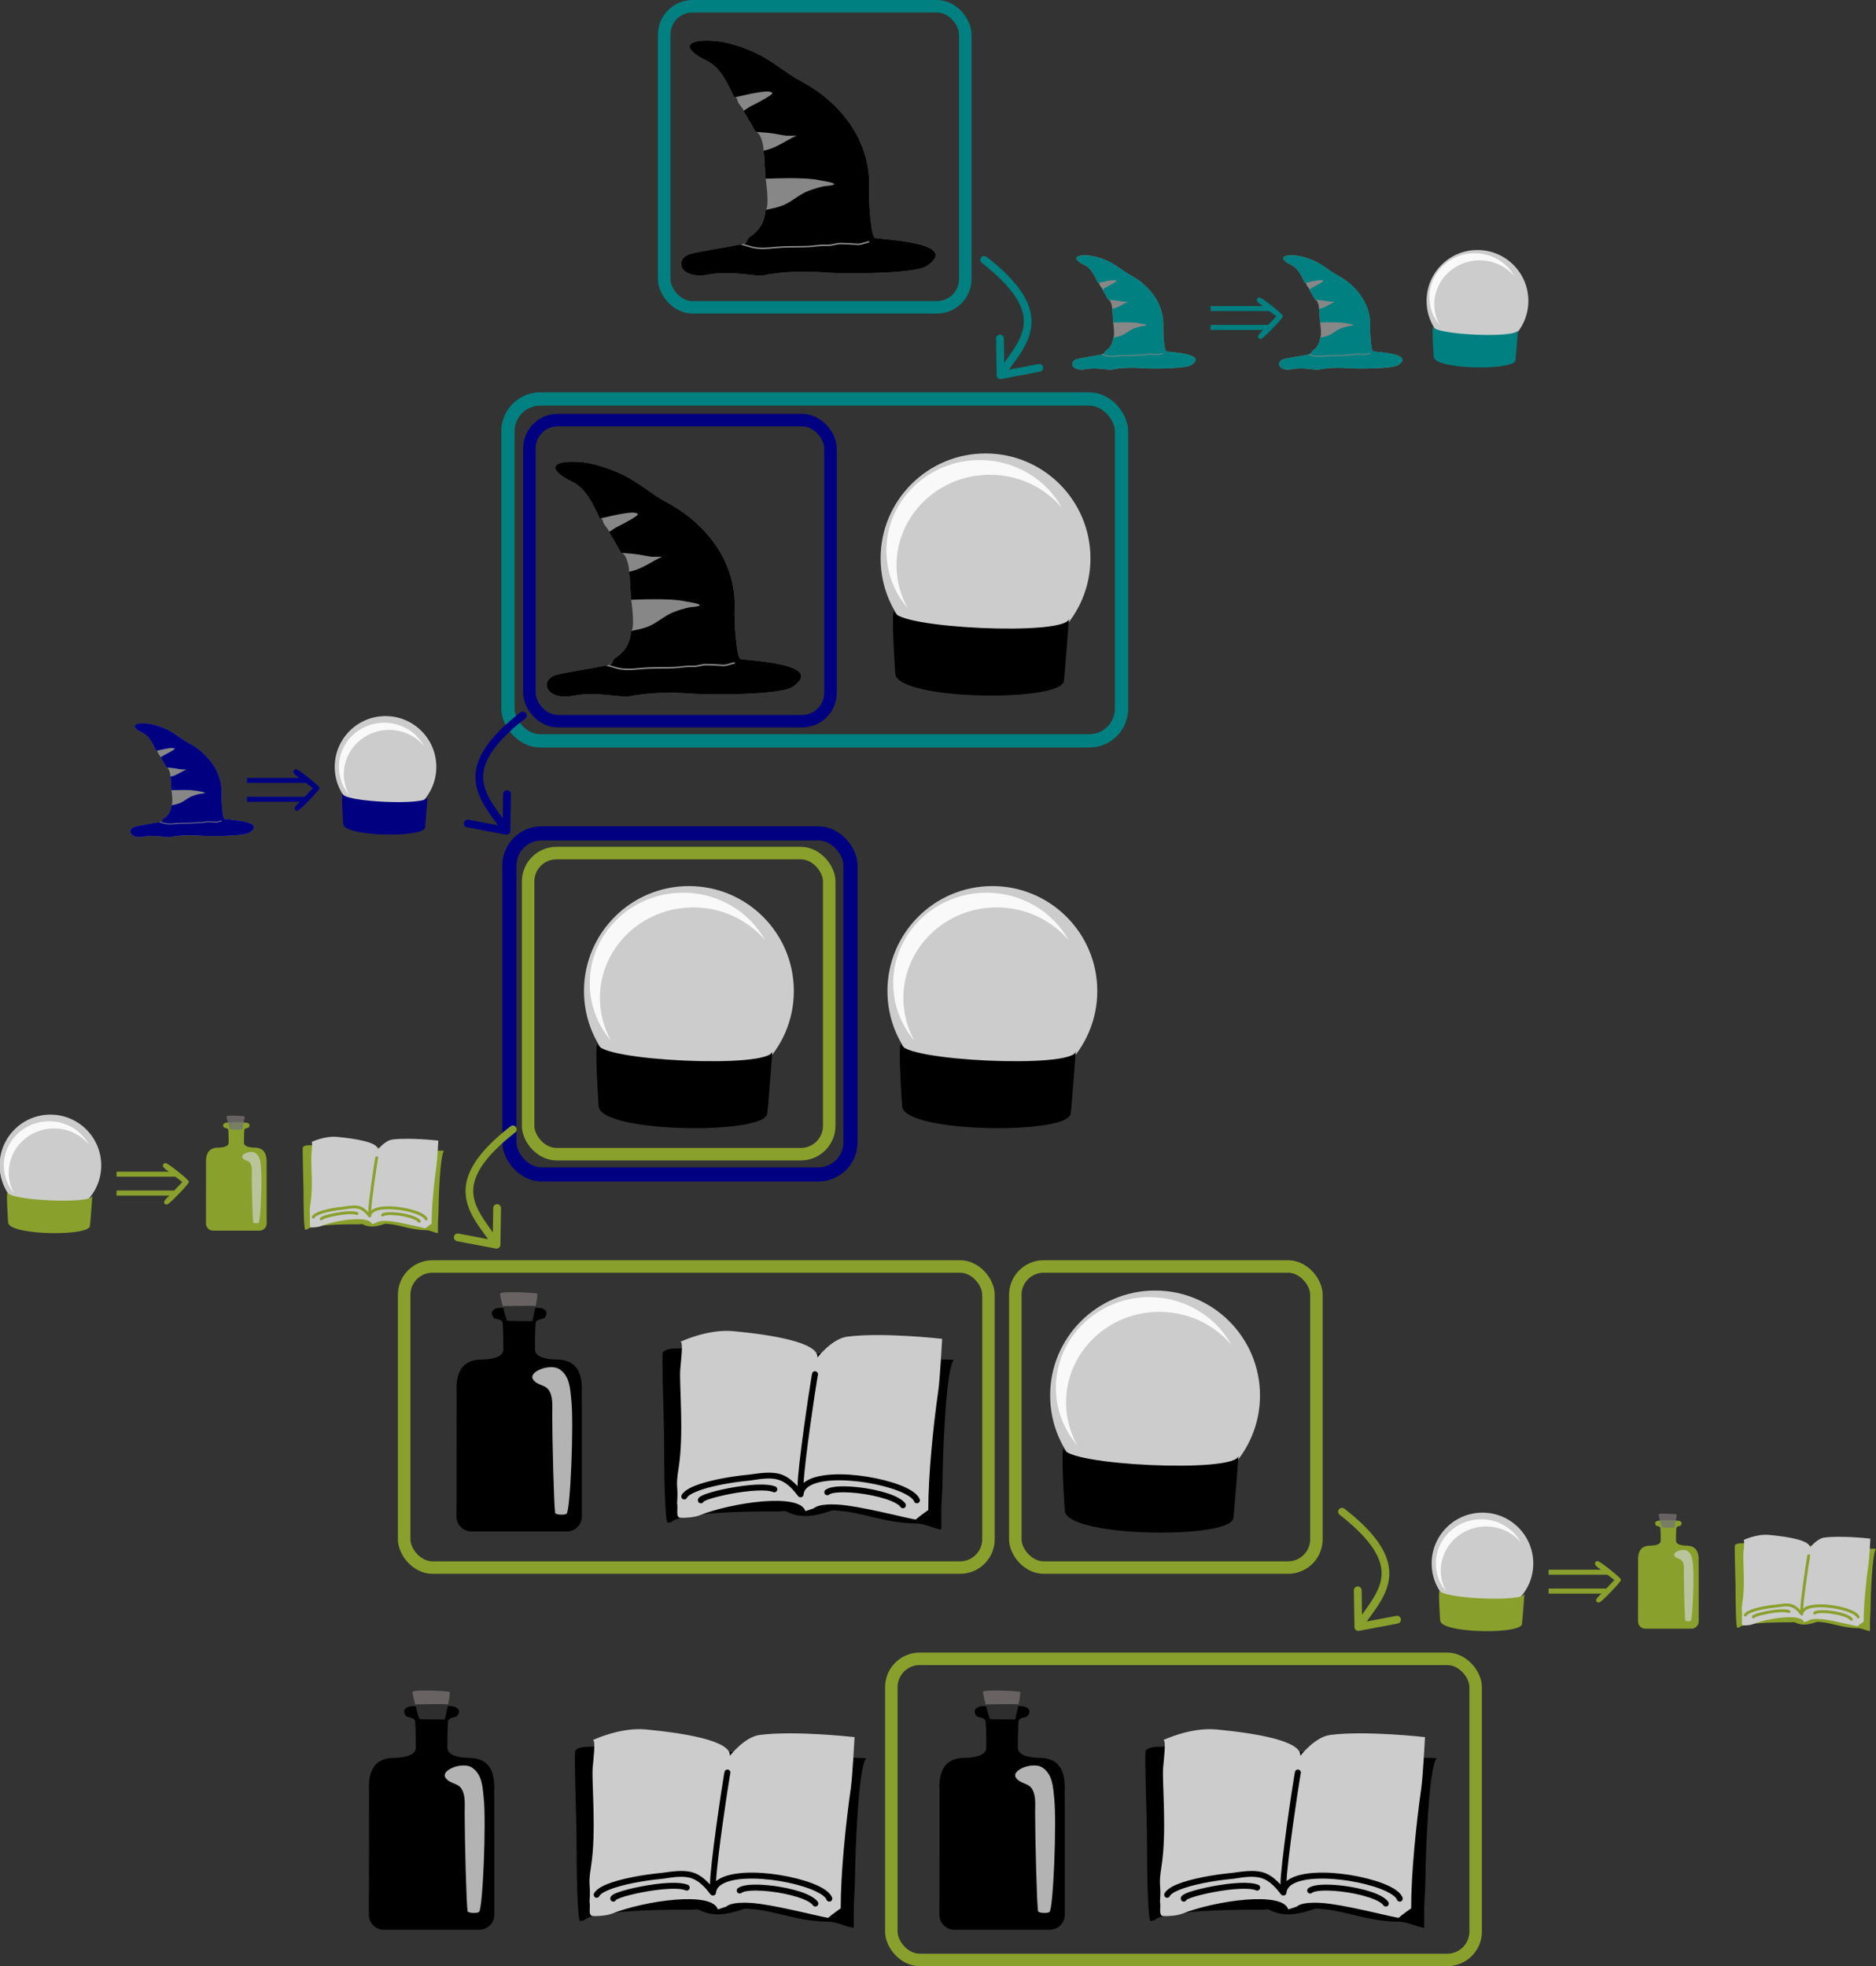 <?xml version="1.0" encoding="UTF-8" standalone="no"?>
<!-- Created with Inkscape (http://www.inkscape.org/) -->

<svg
   width="184.852mm"
   height="193.741mm"
   viewBox="0 0 184.852 193.741"
   version="1.1"
   id="svg831"
   sodipodi:docname="2022-CA-02-explanationD.svg"
   inkscape:version="1.1.1 (3bf5ae0d25, 2021-09-20)"
   xmlns:inkscape="http://www.inkscape.org/namespaces/inkscape"
   xmlns:sodipodi="http://sodipodi.sourceforge.net/DTD/sodipodi-0.dtd"
   xmlns="http://www.w3.org/2000/svg"
   xmlns:svg="http://www.w3.org/2000/svg">
  <rect x="0" y="0" width="184.852" height="193.741" fill="#333333" stroke="none"/>
  <sodipodi:namedview
     id="namedview833"
     pagecolor="#ffffff"
     bordercolor="#666666"
     borderopacity="1.0"
     inkscape:pageshadow="2"
     inkscape:pageopacity="0.0"
     inkscape:pagecheckerboard="0"
     inkscape:document-units="mm"
     showgrid="false"
     inkscape:zoom="0.46929648"
     inkscape:cx="36.224435"
     inkscape:cy="431.49695"
     inkscape:window-width="1920"
     inkscape:window-height="1137"
     inkscape:window-x="-8"
     inkscape:window-y="-8"
     inkscape:window-maximized="1"
     inkscape:current-layer="layer1"
     inkscape:lockguides="true" />
  <defs
     id="defs828" />
  <g
     inkscape:label="Ebene 1"
     inkscape:groupmode="layer"
     id="layer1"
     transform="translate(-90.298,-99.727)">
    <g
       id="g13651">
      <g
         id="g12927"
         transform="translate(0,-6.879)">
        <g
           id="g12751"
           transform="translate(-16.034,16.336)">
          <path
             d="m 150.631,256.993 c -0.097,-0.097 -3.409,-0.266 -3.649,-0.026 -0.073,0.074 0.586,2.585 0.683,2.681 0.069,0.069 2.486,0.045 2.486,0.055 0,0 0.629,-2.561 0.479,-2.711 z"
             style="clip-rule:evenodd;fill:#686262;fill-rule:evenodd;stroke-width:0.242;stroke-linejoin:round;stroke-miterlimit:2"
             id="path4-74-1-8-8" />
          <g
             transform="matrix(0.188,0,0,0.186,47.545,157.659)"
             id="g8-8-0-3-5"
             style="clip-rule:evenodd;fill-rule:evenodd;stroke-linejoin:round;stroke-miterlimit:2">
            <path
               d="m 571.678,587.057 c 0.714,-11.412 -3.001,-18.233 -13.431,-18.095 -5.727,-0.222 -10.835,-1.375 -11.077,-5.281 0,0 0.01,-10.179 0.357,-13.868 0.241,-2.552 3.977,-2.055 4.691,-2.963 2.38,-3.025 0.253,-4.888 -2.442,-5.225 -1.333,-0.167 -7.266,-0.262 -7.266,-0.262 0,0 -13.141,0.095 -14.474,0.262 -2.695,0.337 -4.821,2.2 -2.442,5.225 0.714,0.908 4.45,0.411 4.691,2.963 0.347,3.689 0.357,13.868 0.357,13.868 -0.242,3.906 -5.35,5.059 -11.077,5.281 -10.43,-0.138 -14.145,6.683 -13.431,18.095 l -0.085,65.062 c 0,4.355 3.491,7.891 7.791,7.891 h 50.132 c 4.3,0 7.791,-3.536 7.791,-7.891 v -57.317 c 0,-4.355 -0.085,-7.745 -0.085,-7.745 z"
               id="path6-1-9-1-2" />
          </g>
          <path
             d="m 147.239,258.22 c 0.173,0.674 0.375,1.378 0.426,1.428 0.069,0.069 2.486,0.045 2.486,0.055 0,0 0.19,-0.772 0.336,-1.493 -0.406,-0.015 -0.904,-0.022 -0.904,-0.022 0,0 -1.582,0.011 -2.344,0.032 z"
             style="clip-rule:evenodd;fill:#2e2e2e;fill-rule:evenodd;stroke-width:0.242;stroke-linejoin:round;stroke-miterlimit:2"
             id="path10-1-8-5-1" />
          <path
             d="m 150.24,265.463 c 0.407,0.566 1.11,0.495 1.486,0.964 0.508,0.635 0.391,1.678 0.391,2.45 0,2.576 0.17,9.077 0.287,9.722 0.031,0.171 0.88,0.24 1.125,0.077 0.378,-0.252 0.728,-8.891 0.465,-11.258 -0.115,-1.036 -0.128,-2.27 -1.147,-2.971 -0.905,-0.623 -3.168,0.235 -2.606,1.016 z"
             style="clip-rule:evenodd;fill:#b3b3b3;fill-rule:evenodd;stroke-width:0.242;stroke-linejoin:round;stroke-miterlimit:2"
             id="path12-9-9-8-2" />
          <path
             style="clip-rule:evenodd;fill-rule:evenodd;stroke-width:0.265;stroke-linejoin:round;stroke-miterlimit:2"
             d="m 165.026,262.255 c -0.173,0.305 -1.395,-0.109 -2.007,0.503 -0.137,0.137 0.119,7.324 0.119,8.222 0,3.769 0.082,8.586 0.368,8.586 0.234,0 0.059,-0.062 0.373,-0.062 0,0 0.339,-1.109 10.641,-1.056 0.229,10e-4 0.48,-0.093 0.682,0.011 1.141,0.585 2.399,0.621 4.34,-0.06 0.322,-0.113 0.683,-0.024 1.032,0.003 2.126,0.167 4.445,1.21 7.345,1.224 0.931,0 1.934,0.593 2.537,0.593 v -1.717 c 0,-1.076 0.123,-2.099 0.123,-3.189 0,-1.818 0.303,-10.975 1.104,-11.775 0.064,-0.064 -2.32,-0.071 -1.432,-0.05 z"
             id="path2-4-8-7-3" />
          <g
             style="clip-rule:evenodd;fill-rule:evenodd;stroke-linejoin:round;stroke-miterlimit:2"
             transform="matrix(0.265,0,0,0.265,19.366,107.123)"
             id="g24-0-5-0-9">
            <path
               d="m 548.535,583.478 c 1.328,-0.524 0.169,7.863 0,10.397 -0.377,5.644 1.46,23.713 -0.617,36.658 -1.225,7.638 -0.018,5.849 -0.546,12.963 0.456,1.822 -0.661,5.202 1.163,5.371 1.249,0.116 5.186,-0.109 7.016,-0.838 12.228,-4.874 37.471,-8.534 39.523,-1.632 l 3.101,-1.01 c 1.715,-1.586 6.823,-1.844 12.567,-1.049 9.696,1.342 25.118,5.471 25.431,5.158 0.907,-0.907 4.762,-3.631 4.581,-3.45 l 0.01,0.252 c 0,-13.352 1.86,-31.581 3.771,-44.953 0.604,-4.231 1.39,-19.007 1.39,-19.007 0,0 -22.019,-2.513 -35.253,-0.813 -5.712,0.734 -11.106,7.766 -11.106,7.766 0.486,-5.647 -16.97,-8.454 -31.199,-9.802 -9.697,-0.919 -19.832,3.989 -19.832,3.989 z"
               style="fill:#cccccc"
               id="path22-1-8-9-2" />
          </g>
          <path
             style="clip-rule:evenodd;fill-rule:evenodd;stroke-width:0.265;stroke-linejoin:round;stroke-miterlimit:2"
             d="m 186.915,277.676 c -0.192,-0.278 -0.593,-0.551 -1.136,-0.781 -0.736,-0.312 -1.74,-0.565 -2.749,-0.726 -1.181,-0.188 -2.369,-0.248 -3.142,-0.136 -0.388,0.056 -0.682,0.162 -0.853,0.298 -0.127,0.101 -0.148,0.286 -0.047,0.412 0.101,0.127 0.286,0.148 0.412,0.047 0.16,-0.127 0.483,-0.181 0.896,-0.211 0.718,-0.051 1.682,0.016 2.641,0.169 0.959,0.153 1.913,0.391 2.612,0.687 0.414,0.175 0.735,0.36 0.881,0.573 0.092,0.134 0.275,0.167 0.409,0.076 0.133,-0.092 0.167,-0.275 0.076,-0.408 z m -10.619,-1.712 c -0.356,-0.386 -0.881,-0.866 -1.462,-1.104 -1.121,-0.459 -2.646,-0.1 -3.349,-0.034 -1.885,0.177 -4.084,0.586 -5.392,1.128 -0.637,0.264 -1.071,0.58 -1.228,0.893 -0.072,0.145 -0.013,0.321 0.131,0.394 0.145,0.072 0.321,0.014 0.394,-0.131 0.115,-0.229 0.461,-0.42 0.928,-0.614 1.267,-0.525 3.397,-0.914 5.222,-1.086 0.645,-0.061 2.044,-0.428 3.071,-0.007 0.97,0.397 1.619,1.428 1.748,1.554 0.152,0.148 0.303,0.093 0.356,0.066 0.071,-0.035 0.152,-0.099 0.165,-0.242 0.038,-0.398 0.298,-0.686 0.69,-0.898 0.698,-0.377 1.784,-0.515 2.987,-0.501 2.165,0.026 4.71,0.564 6.172,1.263 0.296,0.142 0.546,0.289 0.734,0.441 0.152,0.123 0.263,0.242 0.307,0.368 0.053,0.153 0.22,0.234 0.374,0.181 0.153,-0.053 0.234,-0.22 0.181,-0.374 -0.133,-0.385 -0.611,-0.797 -1.343,-1.147 -1.521,-0.727 -4.166,-1.293 -6.418,-1.32 -1.321,-0.016 -2.507,0.158 -3.273,0.571 -0.149,0.081 -0.284,0.17 -0.402,0.269 0.099,-2.177 1.12,-8.996 1.36,-10.398 0.017,-0.098 0.033,-0.184 0.039,-0.21 0.009,-0.028 0.015,-0.057 0.015,-0.088 0.004,-0.162 -0.125,-0.296 -0.287,-0.3 -0.045,-0.001 -0.208,-0.002 -0.282,0.191 -0.007,0.02 -0.033,0.126 -0.064,0.307 -0.255,1.487 -1.376,9.015 -1.376,10.793 0,0.011 5.3e-4,0.022 0.002,0.033 z m -9.264,1.508 c 0.064,-0.034 0.235,-0.123 0.401,-0.183 1.023,-0.37 3.234,-0.829 4.88,-0.897 0.664,-0.027 1.231,0.003 1.57,0.148 0.149,0.064 0.322,-0.006 0.385,-0.155 0.064,-0.149 -0.006,-0.322 -0.155,-0.385 -0.394,-0.168 -1.052,-0.226 -1.824,-0.194 -1.705,0.07 -3.995,0.548 -5.055,0.931 -0.312,0.113 -0.528,0.228 -0.625,0.318 -0.136,0.125 -0.155,0.259 -0.134,0.362 0.032,0.159 0.187,0.262 0.346,0.23 0.099,-0.02 0.176,-0.088 0.213,-0.174 z m 11.136,-12.291 c -0.019,0.012 -0.04,0.022 -0.062,0.03 -0.022,0.007 -0.045,0.012 -0.069,0.015 0.042,-0.003 0.086,-0.016 0.131,-0.045 z"
             id="path28-27-6-8-2" />
          <path
             d="m 206.841,256.993 c -0.097,-0.097 -3.409,-0.266 -3.649,-0.026 -0.073,0.074 0.586,2.585 0.683,2.681 0.069,0.069 2.486,0.045 2.486,0.055 0,0 0.629,-2.561 0.479,-2.711 z"
             style="clip-rule:evenodd;fill:#686262;fill-rule:evenodd;stroke-width:0.242;stroke-linejoin:round;stroke-miterlimit:2"
             id="path4-74-1-8-80" />
          <g
             transform="matrix(0.188,0,0,0.186,103.756,157.659)"
             id="g8-8-0-3-0"
             style="clip-rule:evenodd;fill-rule:evenodd;stroke-linejoin:round;stroke-miterlimit:2">
            <path
               d="m 571.678,587.057 c 0.714,-11.412 -3.001,-18.233 -13.431,-18.095 -5.727,-0.222 -10.835,-1.375 -11.077,-5.281 0,0 0.01,-10.179 0.357,-13.868 0.241,-2.552 3.977,-2.055 4.691,-2.963 2.38,-3.025 0.253,-4.888 -2.442,-5.225 -1.333,-0.167 -7.266,-0.262 -7.266,-0.262 0,0 -13.141,0.095 -14.474,0.262 -2.695,0.337 -4.821,2.2 -2.442,5.225 0.714,0.908 4.45,0.411 4.691,2.963 0.347,3.689 0.357,13.868 0.357,13.868 -0.242,3.906 -5.35,5.059 -11.077,5.281 -10.43,-0.138 -14.145,6.683 -13.431,18.095 l -0.085,65.062 c 0,4.355 3.491,7.891 7.791,7.891 h 50.132 c 4.3,0 7.791,-3.536 7.791,-7.891 v -57.317 c 0,-4.355 -0.085,-7.745 -0.085,-7.745 z"
               id="path6-1-9-1-7" />
          </g>
          <path
             d="m 203.45,258.22 c 0.173,0.674 0.375,1.378 0.426,1.428 0.069,0.069 2.486,0.045 2.486,0.055 0,0 0.19,-0.772 0.336,-1.493 -0.406,-0.015 -0.904,-0.022 -0.904,-0.022 0,0 -1.582,0.011 -2.344,0.032 z"
             style="clip-rule:evenodd;fill:#2e2e2e;fill-rule:evenodd;stroke-width:0.242;stroke-linejoin:round;stroke-miterlimit:2"
             id="path10-1-8-5-6" />
          <path
             d="m 206.451,265.463 c 0.407,0.566 1.11,0.495 1.486,0.964 0.508,0.635 0.391,1.678 0.391,2.45 0,2.576 0.17,9.077 0.287,9.722 0.031,0.171 0.88,0.24 1.125,0.077 0.378,-0.252 0.728,-8.891 0.465,-11.258 -0.115,-1.036 -0.128,-2.27 -1.147,-2.971 -0.905,-0.623 -3.168,0.235 -2.606,1.016 z"
             style="clip-rule:evenodd;fill:#b3b3b3;fill-rule:evenodd;stroke-width:0.242;stroke-linejoin:round;stroke-miterlimit:2"
             id="path12-9-9-8-5" />
          <path
             style="clip-rule:evenodd;fill-rule:evenodd;stroke-width:0.265;stroke-linejoin:round;stroke-miterlimit:2"
             d="m 221.237,262.255 c -0.173,0.305 -1.395,-0.109 -2.007,0.503 -0.137,0.137 0.119,7.324 0.119,8.222 0,3.769 0.082,8.586 0.368,8.586 0.234,0 0.059,-0.062 0.373,-0.062 0,0 0.339,-1.109 10.641,-1.056 0.229,10e-4 0.48,-0.093 0.682,0.011 1.141,0.585 2.399,0.621 4.34,-0.06 0.322,-0.113 0.683,-0.024 1.032,0.003 2.126,0.167 4.445,1.21 7.345,1.224 0.931,0 1.934,0.593 2.537,0.593 v -1.717 c 0,-1.076 0.123,-2.099 0.123,-3.189 0,-1.818 0.303,-10.975 1.104,-11.775 0.064,-0.064 -2.32,-0.071 -1.432,-0.05 z"
             id="path2-4-8-7-9" />
          <g
             style="clip-rule:evenodd;fill-rule:evenodd;stroke-linejoin:round;stroke-miterlimit:2"
             transform="matrix(0.265,0,0,0.265,75.576,107.123)"
             id="g24-0-5-0-0">
            <path
               d="m 548.535,583.478 c 1.328,-0.524 0.169,7.863 0,10.397 -0.377,5.644 1.46,23.713 -0.617,36.658 -1.225,7.638 -0.018,5.849 -0.546,12.963 0.456,1.822 -0.661,5.202 1.163,5.371 1.249,0.116 5.186,-0.109 7.016,-0.838 12.228,-4.874 37.471,-8.534 39.523,-1.632 l 3.101,-1.01 c 1.715,-1.586 6.823,-1.844 12.567,-1.049 9.696,1.342 25.118,5.471 25.431,5.158 0.907,-0.907 4.762,-3.631 4.581,-3.45 l 0.01,0.252 c 0,-13.352 1.86,-31.581 3.771,-44.953 0.604,-4.231 1.39,-19.007 1.39,-19.007 0,0 -22.019,-2.513 -35.253,-0.813 -5.712,0.734 -11.106,7.766 -11.106,7.766 0.486,-5.647 -16.97,-8.454 -31.199,-9.802 -9.697,-0.919 -19.832,3.989 -19.832,3.989 z"
               style="fill:#cccccc"
               id="path22-1-8-9-5" />
          </g>
          <path
             style="clip-rule:evenodd;fill-rule:evenodd;stroke-width:0.265;stroke-linejoin:round;stroke-miterlimit:2"
             d="m 243.126,277.676 c -0.192,-0.278 -0.593,-0.551 -1.136,-0.781 -0.736,-0.312 -1.74,-0.565 -2.749,-0.726 -1.181,-0.188 -2.369,-0.248 -3.142,-0.136 -0.388,0.056 -0.682,0.162 -0.853,0.298 -0.127,0.101 -0.148,0.286 -0.047,0.412 0.101,0.127 0.286,0.148 0.412,0.047 0.16,-0.127 0.483,-0.181 0.896,-0.211 0.718,-0.051 1.682,0.016 2.641,0.169 0.959,0.153 1.913,0.391 2.612,0.687 0.414,0.175 0.735,0.36 0.881,0.573 0.092,0.134 0.275,0.167 0.409,0.076 0.133,-0.092 0.167,-0.275 0.076,-0.408 z m -10.619,-1.712 c -0.356,-0.386 -0.881,-0.866 -1.462,-1.104 -1.121,-0.459 -2.646,-0.1 -3.349,-0.034 -1.885,0.177 -4.084,0.586 -5.392,1.128 -0.637,0.264 -1.071,0.58 -1.228,0.893 -0.072,0.145 -0.013,0.321 0.131,0.394 0.145,0.072 0.321,0.014 0.394,-0.131 0.115,-0.229 0.461,-0.42 0.928,-0.614 1.267,-0.525 3.397,-0.914 5.222,-1.086 0.645,-0.061 2.044,-0.428 3.071,-0.007 0.97,0.397 1.619,1.428 1.748,1.554 0.152,0.148 0.303,0.093 0.356,0.066 0.071,-0.035 0.152,-0.099 0.165,-0.242 0.038,-0.398 0.298,-0.686 0.69,-0.898 0.698,-0.377 1.784,-0.515 2.987,-0.501 2.165,0.026 4.71,0.564 6.172,1.263 0.296,0.142 0.546,0.289 0.734,0.441 0.152,0.123 0.263,0.242 0.307,0.368 0.053,0.153 0.22,0.234 0.374,0.181 0.153,-0.053 0.234,-0.22 0.181,-0.374 -0.133,-0.385 -0.611,-0.797 -1.343,-1.147 -1.521,-0.727 -4.166,-1.293 -6.418,-1.32 -1.321,-0.016 -2.507,0.158 -3.273,0.571 -0.149,0.081 -0.284,0.17 -0.402,0.269 0.099,-2.177 1.12,-8.996 1.36,-10.398 0.017,-0.098 0.033,-0.184 0.039,-0.21 0.009,-0.028 0.015,-0.057 0.015,-0.088 0.004,-0.162 -0.125,-0.296 -0.287,-0.3 -0.045,-0.001 -0.208,-0.002 -0.282,0.191 -0.007,0.02 -0.033,0.126 -0.064,0.307 -0.255,1.487 -1.376,9.015 -1.376,10.793 0,0.011 5.3e-4,0.022 0.002,0.033 z m -9.264,1.508 c 0.064,-0.034 0.235,-0.123 0.401,-0.183 1.023,-0.37 3.234,-0.829 4.88,-0.897 0.664,-0.027 1.231,0.003 1.57,0.148 0.149,0.064 0.322,-0.006 0.385,-0.155 0.064,-0.149 -0.006,-0.322 -0.155,-0.385 -0.394,-0.168 -1.052,-0.226 -1.824,-0.194 -1.705,0.07 -3.995,0.548 -5.055,0.931 -0.312,0.113 -0.528,0.228 -0.625,0.318 -0.136,0.125 -0.155,0.259 -0.134,0.362 0.032,0.159 0.187,0.262 0.346,0.23 0.099,-0.02 0.176,-0.088 0.213,-0.174 z m 11.136,-12.291 c -0.019,0.012 -0.04,0.022 -0.062,0.03 -0.022,0.007 -0.045,0.012 -0.069,0.015 0.042,-0.003 0.086,-0.016 0.131,-0.045 z"
             id="path28-27-6-8-0" />
        </g>
        <rect
           style="fill:none;stroke:#89a02c;stroke-width:1.231;stroke-linecap:round;stroke-linejoin:round;stroke-miterlimit:4;stroke-dasharray:none;stroke-opacity:1;paint-order:stroke fill markers;stop-color:#000000"
           id="rect3960-3-3-7-3-6"
           width="57.575"
           height="29.669"
           x="178.126"
           y="270.063"
           ry="2.792" />
      </g>
      <g
         id="g12946"
         transform="translate(0,-4.343)">
        <g
           id="g12878"
           transform="translate(5.821)">
          <g
             style="clip-rule:evenodd;fill:#cccccc;fill-rule:evenodd;stroke-linejoin:round;stroke-miterlimit:2"
             id="g32-3-9-1-7"
             transform="matrix(0.19,0,0,0.19,50.822,126.531)">
            <circle
               id="circle30-4-8-6-9"
               style="fill:#cccccc"
               r="54.416"
               cy="605.496"
               cx="776.159" />
          </g>
          <g
             style="clip-rule:evenodd;fill:#f9f9f9;fill-rule:evenodd;stroke-linejoin:round;stroke-miterlimit:2"
             id="g36-9-85-9-5"
             transform="matrix(0.169,0,0,0.164,66.545,141.509)">
            <path
               id="path34-7-4-7-2"
               style="fill:#f9f9f9"
               d="m 734.145,640.065 c -7.748,-9.404 -12.402,-21.447 -12.402,-34.569 0,-30.033 24.383,-54.416 54.416,-54.416 20.729,0 38.766,11.616 47.951,28.685 -9.982,-12.116 -25.102,-19.847 -42.014,-19.847 -30.033,0 -54.416,24.383 -54.416,54.416 0,9.304 2.34,18.066 6.465,25.731 z" />
          </g>
          <path
             id="path38-6-9-5-4"
             d="m 189.291,246.772 c -0.027,1.689 17.096,2.493 17.22,0.736 0,0 -0.423,5.729 -0.509,6.181 -0.216,1.131 -5.056,1.583 -9.454,1.34 -3.686,-0.203 -7.062,-0.894 -7.147,-2.083 -0.008,-0.115 -0.432,-6.174 -0.109,-6.174 z"
             style="clip-rule:evenodd;fill-rule:evenodd;stroke-width:0.265;stroke-linejoin:round;stroke-miterlimit:2" />
        </g>
        <path
           d="m 143.226,231.546 c -0.097,-0.097 -3.409,-0.266 -3.649,-0.026 -0.073,0.074 0.586,2.585 0.683,2.681 0.069,0.069 2.486,0.045 2.486,0.055 0,0 0.629,-2.561 0.479,-2.711 z"
           style="clip-rule:evenodd;fill:#686262;fill-rule:evenodd;stroke-width:0.242;stroke-linejoin:round;stroke-miterlimit:2"
           id="path4-74-1-8" />
        <g
           transform="matrix(0.188,0,0,0.186,40.14,132.212)"
           id="g8-8-0-3"
           style="clip-rule:evenodd;fill-rule:evenodd;stroke-linejoin:round;stroke-miterlimit:2">
          <path
             d="m 571.678,587.057 c 0.714,-11.412 -3.001,-18.233 -13.431,-18.095 -5.727,-0.222 -10.835,-1.375 -11.077,-5.281 0,0 0.01,-10.179 0.357,-13.868 0.241,-2.552 3.977,-2.055 4.691,-2.963 2.38,-3.025 0.253,-4.888 -2.442,-5.225 -1.333,-0.167 -7.266,-0.262 -7.266,-0.262 0,0 -13.141,0.095 -14.474,0.262 -2.695,0.337 -4.821,2.2 -2.442,5.225 0.714,0.908 4.45,0.411 4.691,2.963 0.347,3.689 0.357,13.868 0.357,13.868 -0.242,3.906 -5.35,5.059 -11.077,5.281 -10.43,-0.138 -14.145,6.683 -13.431,18.095 l -0.085,65.062 c 0,4.355 3.491,7.891 7.791,7.891 h 50.132 c 4.3,0 7.791,-3.536 7.791,-7.891 v -57.317 c 0,-4.355 -0.085,-7.745 -0.085,-7.745 z"
             id="path6-1-9-1" />
        </g>
        <path
           d="m 139.835,232.773 c 0.173,0.674 0.375,1.378 0.426,1.428 0.069,0.069 2.486,0.045 2.486,0.055 0,0 0.19,-0.772 0.336,-1.493 -0.406,-0.015 -0.904,-0.022 -0.904,-0.022 0,0 -1.582,0.011 -2.344,0.032 z"
           style="clip-rule:evenodd;fill:#2e2e2e;fill-rule:evenodd;stroke-width:0.242;stroke-linejoin:round;stroke-miterlimit:2"
           id="path10-1-8-5" />
        <path
           d="m 142.835,240.016 c 0.407,0.566 1.11,0.495 1.486,0.964 0.508,0.635 0.391,1.678 0.391,2.45 0,2.576 0.17,9.077 0.287,9.722 0.031,0.171 0.88,0.24 1.125,0.077 0.378,-0.252 0.728,-8.891 0.465,-11.258 -0.115,-1.036 -0.128,-2.27 -1.147,-2.971 -0.905,-0.623 -3.168,0.235 -2.606,1.016 z"
           style="clip-rule:evenodd;fill:#b3b3b3;fill-rule:evenodd;stroke-width:0.242;stroke-linejoin:round;stroke-miterlimit:2"
           id="path12-9-9-8" />
        <path
           style="clip-rule:evenodd;fill-rule:evenodd;stroke-width:0.265;stroke-linejoin:round;stroke-miterlimit:2"
           d="m 157.621,236.809 c -0.173,0.305 -1.395,-0.109 -2.007,0.503 -0.137,0.137 0.119,7.324 0.119,8.222 0,3.769 0.082,8.586 0.368,8.586 0.234,0 0.059,-0.062 0.373,-0.062 0,0 0.339,-1.109 10.641,-1.056 0.229,0.001 0.48,-0.093 0.682,0.011 1.141,0.585 2.399,0.621 4.34,-0.06 0.322,-0.113 0.683,-0.024 1.032,0.003 2.126,0.167 4.445,1.21 7.345,1.224 0.931,0 1.934,0.593 2.537,0.593 v -1.717 c 0,-1.076 0.123,-2.099 0.123,-3.189 0,-1.818 0.303,-10.975 1.104,-11.775 0.064,-0.064 -2.32,-0.071 -1.432,-0.05 z"
           id="path2-4-8-7" />
        <g
           style="clip-rule:evenodd;fill-rule:evenodd;stroke-linejoin:round;stroke-miterlimit:2"
           transform="matrix(0.265,0,0,0.265,11.961,81.676)"
           id="g24-0-5-0">
          <path
             d="m 548.535,583.478 c 1.328,-0.524 0.169,7.863 0,10.397 -0.377,5.644 1.46,23.713 -0.617,36.658 -1.225,7.638 -0.018,5.849 -0.546,12.963 0.456,1.822 -0.661,5.202 1.163,5.371 1.249,0.116 5.186,-0.109 7.016,-0.838 12.228,-4.874 37.471,-8.534 39.523,-1.632 l 3.101,-1.01 c 1.715,-1.586 6.823,-1.844 12.567,-1.049 9.696,1.342 25.118,5.471 25.431,5.158 0.907,-0.907 4.762,-3.631 4.581,-3.45 l 0.01,0.252 c 0,-13.352 1.86,-31.581 3.771,-44.953 0.604,-4.231 1.39,-19.007 1.39,-19.007 0,0 -22.019,-2.513 -35.253,-0.813 -5.712,0.734 -11.106,7.766 -11.106,7.766 0.486,-5.647 -16.97,-8.454 -31.199,-9.802 -9.697,-0.919 -19.832,3.989 -19.832,3.989 z"
             style="fill:#cccccc"
             id="path22-1-8-9" />
        </g>
        <path
           style="clip-rule:evenodd;fill-rule:evenodd;stroke-width:0.265;stroke-linejoin:round;stroke-miterlimit:2"
           d="m 179.511,252.23 c -0.192,-0.278 -0.593,-0.551 -1.136,-0.781 -0.736,-0.312 -1.74,-0.565 -2.749,-0.726 -1.181,-0.188 -2.369,-0.248 -3.142,-0.136 -0.388,0.056 -0.682,0.162 -0.853,0.298 -0.127,0.101 -0.148,0.286 -0.047,0.412 0.101,0.127 0.286,0.148 0.412,0.047 0.16,-0.127 0.483,-0.181 0.896,-0.211 0.718,-0.051 1.682,0.016 2.641,0.169 0.959,0.153 1.913,0.391 2.612,0.687 0.414,0.175 0.735,0.36 0.881,0.573 0.092,0.134 0.275,0.167 0.409,0.076 0.133,-0.092 0.167,-0.275 0.076,-0.408 z m -10.619,-1.712 c -0.356,-0.386 -0.881,-0.866 -1.462,-1.104 -1.121,-0.459 -2.646,-0.1 -3.349,-0.034 -1.885,0.177 -4.084,0.586 -5.392,1.128 -0.637,0.264 -1.071,0.58 -1.228,0.893 -0.072,0.145 -0.013,0.321 0.131,0.394 0.145,0.072 0.321,0.014 0.394,-0.131 0.115,-0.229 0.461,-0.42 0.928,-0.614 1.267,-0.525 3.397,-0.914 5.222,-1.086 0.645,-0.061 2.044,-0.428 3.071,-0.007 0.97,0.397 1.619,1.428 1.748,1.554 0.152,0.148 0.303,0.093 0.356,0.066 0.071,-0.035 0.152,-0.099 0.165,-0.242 0.038,-0.398 0.298,-0.686 0.69,-0.898 0.698,-0.377 1.784,-0.515 2.987,-0.501 2.165,0.026 4.71,0.564 6.172,1.263 0.296,0.142 0.546,0.289 0.734,0.441 0.152,0.123 0.263,0.242 0.307,0.368 0.053,0.153 0.22,0.234 0.374,0.181 0.153,-0.053 0.234,-0.22 0.181,-0.374 -0.133,-0.385 -0.611,-0.797 -1.343,-1.147 -1.521,-0.727 -4.166,-1.293 -6.418,-1.32 -1.321,-0.016 -2.507,0.158 -3.273,0.571 -0.149,0.081 -0.284,0.17 -0.402,0.269 0.099,-2.177 1.12,-8.996 1.36,-10.398 0.017,-0.098 0.033,-0.184 0.039,-0.21 0.009,-0.028 0.015,-0.057 0.015,-0.088 0.004,-0.162 -0.125,-0.296 -0.287,-0.3 -0.045,-0.001 -0.208,-0.002 -0.282,0.191 -0.007,0.02 -0.033,0.126 -0.064,0.307 -0.255,1.487 -1.376,9.015 -1.376,10.793 0,0.011 5.3e-4,0.022 0.002,0.033 z m -9.264,1.508 c 0.064,-0.034 0.235,-0.123 0.401,-0.183 1.023,-0.37 3.234,-0.829 4.88,-0.897 0.664,-0.027 1.231,0.003 1.57,0.148 0.149,0.064 0.322,-0.006 0.385,-0.155 0.064,-0.149 -0.006,-0.322 -0.155,-0.385 -0.394,-0.168 -1.052,-0.226 -1.824,-0.194 -1.705,0.07 -3.995,0.548 -5.055,0.931 -0.312,0.113 -0.528,0.228 -0.625,0.318 -0.136,0.125 -0.155,0.259 -0.134,0.362 0.032,0.159 0.187,0.262 0.346,0.23 0.099,-0.02 0.176,-0.088 0.213,-0.174 z m 11.136,-12.291 c -0.019,0.012 -0.04,0.022 -0.062,0.03 -0.022,0.007 -0.045,0.012 -0.069,0.015 0.042,-0.003 0.086,-0.016 0.131,-0.045 z"
           id="path28-27-6-8" />
        <rect
           style="fill:none;stroke:#89a02c;stroke-width:1.231;stroke-linecap:round;stroke-linejoin:round;stroke-miterlimit:4;stroke-dasharray:none;stroke-opacity:1;paint-order:stroke fill markers;stop-color:#000000"
           id="rect3960-3-3-7-5"
           width="29.669"
           height="29.669"
           x="190.342"
           y="228.866"
           ry="2.792" />
        <rect
           style="fill:none;stroke:#89a02c;stroke-width:1.231;stroke-linecap:round;stroke-linejoin:round;stroke-miterlimit:4;stroke-dasharray:none;stroke-opacity:1;paint-order:stroke fill markers;stop-color:#000000"
           id="rect3960-3-3-7-3-8"
           width="57.575"
           height="29.669"
           x="130.121"
           y="228.866"
           ry="2.792" />
      </g>
      <g
         id="g12963"
         transform="translate(0,-1.236)">
        <g
           id="g12765"
           transform="translate(-3.665,12.23)">
          <g
             id="g12228"
             transform="translate(27.907,5.074)">
            <g
               style="clip-rule:evenodd;fill:#cccccc;fill-rule:evenodd;stroke-linejoin:round;stroke-miterlimit:2"
               id="g32-3-9"
               transform="matrix(0.19,0,0,0.19,-13.532,66.266)">
              <circle
                 id="circle30-4-8"
                 style="fill:#cccccc"
                 r="54.416"
                 cy="605.496"
                 cx="776.159" />
            </g>
            <g
               style="clip-rule:evenodd;fill:#f9f9f9;fill-rule:evenodd;stroke-linejoin:round;stroke-miterlimit:2"
               id="g36-9-85"
               transform="matrix(0.169,0,0,0.164,2.192,81.245)">
              <path
                 id="path34-7-4"
                 style="fill:#f9f9f9"
                 d="m 734.145,640.065 c -7.748,-9.404 -12.402,-21.447 -12.402,-34.569 0,-30.033 24.383,-54.416 54.416,-54.416 20.729,0 38.766,11.616 47.951,28.685 -9.982,-12.116 -25.102,-19.847 -42.014,-19.847 -30.033,0 -54.416,24.383 -54.416,54.416 0,9.304 2.34,18.066 6.465,25.731 z" />
            </g>
            <path
               id="path38-6-9"
               d="m 124.938,186.507 c -0.027,1.689 17.096,2.493 17.22,0.736 0,0 -0.423,5.729 -0.509,6.181 -0.216,1.131 -5.056,1.583 -9.454,1.34 -3.686,-0.203 -7.062,-0.894 -7.147,-2.083 -0.008,-0.115 -0.432,-6.174 -0.109,-6.174 z"
               style="clip-rule:evenodd;fill-rule:evenodd;stroke-width:0.265;stroke-linejoin:round;stroke-miterlimit:2" />
          </g>
          <g
             id="g12228-8"
             transform="translate(57.807,5.074)">
            <g
               style="clip-rule:evenodd;fill:#cccccc;fill-rule:evenodd;stroke-linejoin:round;stroke-miterlimit:2"
               id="g32-3-9-1"
               transform="matrix(0.19,0,0,0.19,-13.532,66.266)">
              <circle
                 id="circle30-4-8-6"
                 style="fill:#cccccc"
                 r="54.416"
                 cy="605.496"
                 cx="776.159" />
            </g>
            <g
               style="clip-rule:evenodd;fill:#f9f9f9;fill-rule:evenodd;stroke-linejoin:round;stroke-miterlimit:2"
               id="g36-9-85-9"
               transform="matrix(0.169,0,0,0.164,2.192,81.245)">
              <path
                 id="path34-7-4-7"
                 style="fill:#f9f9f9"
                 d="m 734.145,640.065 c -7.748,-9.404 -12.402,-21.447 -12.402,-34.569 0,-30.033 24.383,-54.416 54.416,-54.416 20.729,0 38.766,11.616 47.951,28.685 -9.982,-12.116 -25.102,-19.847 -42.014,-19.847 -30.033,0 -54.416,24.383 -54.416,54.416 0,9.304 2.34,18.066 6.465,25.731 z" />
            </g>
            <path
               id="path38-6-9-5"
               d="m 124.938,186.507 c -0.027,1.689 17.096,2.493 17.22,0.736 0,0 -0.423,5.729 -0.509,6.181 -0.216,1.131 -5.056,1.583 -9.454,1.34 -3.686,-0.203 -7.062,-0.894 -7.147,-2.083 -0.008,-0.115 -0.432,-6.174 -0.109,-6.174 z"
               style="clip-rule:evenodd;fill-rule:evenodd;stroke-width:0.265;stroke-linejoin:round;stroke-miterlimit:2" />
          </g>
        </g>
        <rect
           style="fill:none;stroke:#000080;stroke-width:1.394;stroke-linecap:round;stroke-linejoin:round;stroke-miterlimit:4;stroke-dasharray:none;stroke-opacity:1;paint-order:stroke fill markers;stop-color:#000000"
           id="rect3960-7-4"
           width="33.606"
           height="33.606"
           x="140.493"
           y="183.081"
           ry="3.162" />
        <rect
           style="fill:none;stroke:#89a02c;stroke-width:1.231;stroke-linecap:round;stroke-linejoin:round;stroke-miterlimit:4;stroke-dasharray:none;stroke-opacity:1;paint-order:stroke fill markers;stop-color:#000000"
           id="rect3960-3-3-7-7"
           width="29.669"
           height="29.669"
           x="142.336"
           y="185.024"
           ry="2.792" />
      </g>
      <g
         id="g12983">
        <g
           style="clip-rule:evenodd;fill-rule:evenodd;stroke-linejoin:round;stroke-miterlimit:2"
           transform="matrix(0.167,0,0,0.15,113.259,28.869)"
           id="g20-5">
          <path
             d="m 279.602,512.358 c -14.496,-7.829 -13.467,-14.141 3.022,-13.199 8.98,0.513 17.849,4.116 24.367,7.3 11.093,5.42 19.201,14.01 28.121,19.273 25.771,15.205 41.101,41.687 40.181,69.336 -0.332,9.995 1.107,33.05 3.54,33.659 4.224,1.056 51.149,2.918 30.506,18.4 -6.994,5.245 -48.779,5.294 -59.075,4.358 -11.742,-1.067 -26.656,-0.841 -37.769,1.937 -2.97,0.742 -19.126,-3.429 -31.916,-0.662 -16.394,3.548 -20.383,-9.323 -11.588,-13.267 2.085,-0.935 19.877,-4.432 30.073,-6.173 4.146,-0.708 5.659,-5.18 6.168,-5.562 6.441,-4.831 8.435,-10.706 9.018,-17.469 2.438,-1.369 0.108,-20.783 -0.034,-20.497 -0.155,-2.581 -0.734,-11.782 -0.753,-13.846 -0.012,-1.343 -0.221,-2.866 -0.606,-4.542 0.729,-0.151 -0.972,-12.158 -4.557,-12.399 -1.973,-4.25 -4.421,-8.867 -7.187,-13.665 0.742,-0.534 -1.409,-2.752 -2.847,-5.237 -0.945,-1.633 -0.509,-4.153 -2.513,-3.67 -3.937,-9.326 -8.134,-19.745 -16.151,-24.075 z"
             style="fill:#878787"
             id="path16-8" />
          <path
             d="m 279.602,512.358 c -14.496,-7.829 -13.467,-14.141 3.022,-13.199 8.98,0.513 17.849,4.116 24.367,7.3 11.093,5.42 19.201,14.01 28.121,19.273 25.771,15.205 41.101,41.687 40.181,69.336 -0.332,9.995 1.107,33.05 3.54,33.659 4.224,1.056 51.149,2.918 30.506,18.4 -6.994,5.245 -48.779,5.294 -59.075,4.358 -11.742,-1.067 -26.656,-0.841 -37.769,1.937 -2.97,0.742 -19.126,-3.429 -31.916,-0.662 -16.394,3.548 -20.383,-9.323 -11.588,-13.267 2.919,-1.309 23.196,-4.889 30.197,-6.374 0.409,0.089 0.806,0.181 1.181,0.284 2.906,0.798 5.106,1.959 8.349,2.384 5.451,0.713 10.238,-0.37 15.503,-0.629 5.12,-0.251 10.269,-0.044 15.414,-0.316 3.802,-0.201 6.778,-1.018 10.758,-0.79 1.499,0.086 2.873,-0.207 4.226,-0.526 1.27,-0.3 2.52,-0.625 3.854,-0.625 3.169,0 6.936,0.21 10.073,0.518 0.722,0.07 1.674,-0.124 2.672,-0.419 1.372,-0.404 2.842,-0.992 3.854,-1.165 0.272,-0.047 0.455,-0.306 0.408,-0.578 -0.047,-0.272 -0.305,-0.455 -0.577,-0.408 -1.041,0.179 -2.556,0.776 -3.967,1.192 -0.858,0.253 -1.672,0.443 -2.292,0.382 -3.168,-0.31 -6.971,-0.522 -10.171,-0.522 -1.413,0 -2.739,0.334 -4.084,0.652 -1.262,0.297 -2.541,0.581 -3.939,0.501 -4.021,-0.23 -7.027,0.587 -10.867,0.79 -5.145,0.271 -10.292,0.064 -15.411,0.316 -5.204,0.255 -9.936,1.34 -15.324,0.635 -2.947,-0.385 -5.017,-1.398 -7.569,-2.17 0.028,-0.008 0.055,-0.017 0.079,-0.025 1.986,-0.662 2.092,-3.505 3.874,-4.842 6.441,-4.831 8.435,-10.706 9.018,-17.469 3.592,-0.85 7.242,-1.581 10.578,-3.168 5.192,-2.47 9.077,-6.854 14.387,-9.192 3.013,-1.327 6.495,-2.474 9.683,-3.231 0.089,-0.021 6.429,-0.442 5.797,-1.498 -0.649,-1.084 -7.186,-2.054 -8.283,-2.33 -9.88,-2.487 -31.198,-0.979 -32.196,-1.078 -0.155,-2.581 -0.734,-11.782 -0.753,-13.846 -0.012,-1.343 -0.221,-2.866 -0.606,-4.542 0.729,-0.151 1.443,-0.323 2.135,-0.524 6.424,-1.874 11.545,-6.39 17.403,-9.319 0.428,-0.214 -0.956,0 -1.434,0 h -3.106 c -3.061,0 -5.846,-0.935 -8.841,-1.434 -3.548,-0.591 -7.129,-0.881 -10.714,-1.122 -1.973,-4.25 -4.421,-8.867 -7.187,-13.665 1.229,-0.885 2.468,-1.881 3.894,-2.848 1.063,-0.721 2.236,-1.265 3.345,-1.912 1.328,-0.774 10.684,-6.159 9.797,-7.168 -1.354,-1.539 -5.807,-0.678 -7.169,-0.478 -5.131,0.755 -10.173,2.28 -15.227,3.499 -3.937,-9.326 -8.134,-19.745 -16.151,-24.075 z"
             id="path18-0" />
        </g>
        <rect
           style="fill:none;stroke:#008080;stroke-width:1.231;stroke-linecap:round;stroke-linejoin:round;stroke-miterlimit:4;stroke-dasharray:none;stroke-opacity:1;paint-order:stroke fill markers;stop-color:#000000"
           id="rect3960-3-3-3"
           width="29.669"
           height="29.669"
           x="155.744"
           y="100.342"
           ry="2.792" />
      </g>
      <g
         id="g12977"
         transform="translate(0,-2.597)">
        <g
           id="g12776"
           transform="translate(-4.51,5.759)">
          <g
             style="clip-rule:evenodd;fill-rule:evenodd;stroke-linejoin:round;stroke-miterlimit:2"
             transform="matrix(0.167,0,0,0.15,104.52,67.198)"
             id="g20-5-4">
            <path
               d="m 279.602,512.358 c -14.496,-7.829 -13.467,-14.141 3.022,-13.199 8.98,0.513 17.849,4.116 24.367,7.3 11.093,5.42 19.201,14.01 28.121,19.273 25.771,15.205 41.101,41.687 40.181,69.336 -0.332,9.995 1.107,33.05 3.54,33.659 4.224,1.056 51.149,2.918 30.506,18.4 -6.994,5.245 -48.779,5.294 -59.075,4.358 -11.742,-1.067 -26.656,-0.841 -37.769,1.937 -2.97,0.742 -19.126,-3.429 -31.916,-0.662 -16.394,3.548 -20.383,-9.323 -11.588,-13.267 2.085,-0.935 19.877,-4.432 30.073,-6.173 4.146,-0.708 5.659,-5.18 6.168,-5.562 6.441,-4.831 8.435,-10.706 9.018,-17.469 2.438,-1.369 0.108,-20.783 -0.034,-20.497 -0.155,-2.581 -0.734,-11.782 -0.753,-13.846 -0.012,-1.343 -0.221,-2.866 -0.606,-4.542 0.729,-0.151 -0.972,-12.158 -4.557,-12.399 -1.973,-4.25 -4.421,-8.867 -7.187,-13.665 0.742,-0.534 -1.409,-2.752 -2.847,-5.237 -0.945,-1.633 -0.509,-4.153 -2.513,-3.67 -3.937,-9.326 -8.134,-19.745 -16.151,-24.075 z"
               style="fill:#878787"
               id="path16-8-0" />
            <path
               d="m 279.602,512.358 c -14.496,-7.829 -13.467,-14.141 3.022,-13.199 8.98,0.513 17.849,4.116 24.367,7.3 11.093,5.42 19.201,14.01 28.121,19.273 25.771,15.205 41.101,41.687 40.181,69.336 -0.332,9.995 1.107,33.05 3.54,33.659 4.224,1.056 51.149,2.918 30.506,18.4 -6.994,5.245 -48.779,5.294 -59.075,4.358 -11.742,-1.067 -26.656,-0.841 -37.769,1.937 -2.97,0.742 -19.126,-3.429 -31.916,-0.662 -16.394,3.548 -20.383,-9.323 -11.588,-13.267 2.919,-1.309 23.196,-4.889 30.197,-6.374 0.409,0.089 0.806,0.181 1.181,0.284 2.906,0.798 5.106,1.959 8.349,2.384 5.451,0.713 10.238,-0.37 15.503,-0.629 5.12,-0.251 10.269,-0.044 15.414,-0.316 3.802,-0.201 6.778,-1.018 10.758,-0.79 1.499,0.086 2.873,-0.207 4.226,-0.526 1.27,-0.3 2.52,-0.625 3.854,-0.625 3.169,0 6.936,0.21 10.073,0.518 0.722,0.07 1.674,-0.124 2.672,-0.419 1.372,-0.404 2.842,-0.992 3.854,-1.165 0.272,-0.047 0.455,-0.306 0.408,-0.578 -0.047,-0.272 -0.305,-0.455 -0.577,-0.408 -1.041,0.179 -2.556,0.776 -3.967,1.192 -0.858,0.253 -1.672,0.443 -2.292,0.382 -3.168,-0.31 -6.971,-0.522 -10.171,-0.522 -1.413,0 -2.739,0.334 -4.084,0.652 -1.262,0.297 -2.541,0.581 -3.939,0.501 -4.021,-0.23 -7.027,0.587 -10.867,0.79 -5.145,0.271 -10.292,0.064 -15.411,0.316 -5.204,0.255 -9.936,1.34 -15.324,0.635 -2.947,-0.385 -5.017,-1.398 -7.569,-2.17 0.028,-0.008 0.055,-0.017 0.079,-0.025 1.986,-0.662 2.092,-3.505 3.874,-4.842 6.441,-4.831 8.435,-10.706 9.018,-17.469 3.592,-0.85 7.242,-1.581 10.578,-3.168 5.192,-2.47 9.077,-6.854 14.387,-9.192 3.013,-1.327 6.495,-2.474 9.683,-3.231 0.089,-0.021 6.429,-0.442 5.797,-1.498 -0.649,-1.084 -7.186,-2.054 -8.283,-2.33 -9.88,-2.487 -31.198,-0.979 -32.196,-1.078 -0.155,-2.581 -0.734,-11.782 -0.753,-13.846 -0.012,-1.343 -0.221,-2.866 -0.606,-4.542 0.729,-0.151 1.443,-0.323 2.135,-0.524 6.424,-1.874 11.545,-6.39 17.403,-9.319 0.428,-0.214 -0.956,0 -1.434,0 h -3.106 c -3.061,0 -5.846,-0.935 -8.841,-1.434 -3.548,-0.591 -7.129,-0.881 -10.714,-1.122 -1.973,-4.25 -4.421,-8.867 -7.187,-13.665 1.229,-0.885 2.468,-1.881 3.894,-2.848 1.063,-0.721 2.236,-1.265 3.345,-1.912 1.328,-0.774 10.684,-6.159 9.797,-7.168 -1.354,-1.539 -5.807,-0.678 -7.169,-0.478 -5.131,0.755 -10.173,2.28 -15.227,3.499 -3.937,-9.326 -8.134,-19.745 -16.151,-24.075 z"
               id="path18-0-91" />
          </g>
          <g
             id="g12603"
             transform="translate(187.459,6.765)">
            <g
               style="clip-rule:evenodd;fill:#cccccc;fill-rule:evenodd;stroke-linejoin:round;stroke-miterlimit:2"
               id="g32-3"
               transform="matrix(0.19,0,0,0.19,-143.012,29.776)">
              <circle
                 id="circle30-4"
                 style="fill:#cccccc"
                 r="54.416"
                 cy="605.496"
                 cx="776.159" />
            </g>
            <g
               style="clip-rule:evenodd;fill:#f9f9f9;fill-rule:evenodd;stroke-linejoin:round;stroke-miterlimit:2"
               id="g36-9"
               transform="matrix(0.169,0,0,0.164,-127.289,44.755)">
              <path
                 id="path34-7"
                 style="fill:#f9f9f9"
                 d="m 734.145,640.065 c -7.748,-9.404 -12.402,-21.447 -12.402,-34.569 0,-30.033 24.383,-54.416 54.416,-54.416 20.729,0 38.766,11.616 47.951,28.685 -9.982,-12.116 -25.102,-19.847 -42.014,-19.847 -30.033,0 -54.416,24.383 -54.416,54.416 0,9.304 2.34,18.066 6.465,25.731 z" />
            </g>
            <path
               id="path38-6"
               d="m -4.542,150.018 c -0.027,1.689 17.096,2.493 17.22,0.736 0,0 -0.423,5.729 -0.509,6.181 -0.216,1.131 -5.056,1.583 -9.454,1.34 -3.686,-0.203 -7.062,-0.894 -7.147,-2.083 -0.008,-0.115 -0.432,-6.174 -0.109,-6.174 z"
               style="clip-rule:evenodd;fill-rule:evenodd;stroke-width:0.265;stroke-linejoin:round;stroke-miterlimit:2" />
          </g>
        </g>
        <rect
           style="fill:none;stroke:#000080;stroke-width:1.231;stroke-linecap:round;stroke-linejoin:round;stroke-miterlimit:4;stroke-dasharray:none;stroke-opacity:1;paint-order:stroke fill markers;stop-color:#000000"
           id="rect3960-1"
           width="29.669"
           height="29.669"
           x="142.461"
           y="143.719"
           ry="2.792" />
        <rect
           style="fill:none;stroke:#008080;stroke-width:1.311;stroke-linecap:round;stroke-linejoin:round;stroke-miterlimit:4;stroke-dasharray:none;stroke-opacity:1;paint-order:stroke fill markers;stop-color:#000000"
           id="rect3960-3-4-0-6"
           width="60.454"
           height="33.689"
           x="140.352"
           y="141.64"
           ry="3.17" />
      </g>
      <path
         id="path6741-4"
         style="color:#000000;fill:#000080;stroke-width:1;stroke-linecap:round;stroke-linejoin:round;-inkscape-stroke:none"
         d="m 141.858,169.852 a 0.383,0.383 0 0 0 -0.283,0.078 c -1.824,1.423 -2.981,2.67 -3.658,3.816 -0.677,1.147 -0.863,2.205 -0.725,3.164 0.231,1.599 1.282,2.884 2.176,4.137 l -2.912,-0.551 a 0.383,0.383 0 0 0 -0.448,0.305 0.383,0.383 0 0 0 0.305,0.447 l 3.818,0.723 a 0.383,0.383 0 0 0 0.025,5.2e-4 0.383,0.383 0 0 0 0.086,0.001 0.383,0.383 0 0 0 0.043,-0.008 0.383,0.383 0 0 0 0.08,-0.028 0.383,0.383 0 0 0 0.029,-0.013 0.383,0.383 0 0 0 0.011,-0.005 0.383,0.383 0 0 0 0.084,-0.073 0.383,0.383 0 0 0 0.001,-0.001 0.383,0.383 0 0 0 0.001,-0.002 0.383,0.383 0 0 0 0.066,-0.112 0.383,0.383 0 0 0 5.1e-4,-5.3e-4 0.383,0.383 0 0 0 0,-10e-4 0.383,0.383 0 0 0 0.025,-0.129 l 0.058,-3.612 a 0.383,0.383 0 0 0 -0.377,-0.389 0.383,0.383 0 0 0 -0.389,0.377 l -0.037,2.403 c -0.852,-1.203 -1.714,-2.337 -1.893,-3.579 -0.114,-0.791 0.021,-1.64 0.627,-2.666 0.606,-1.026 1.694,-2.218 3.471,-3.603 a 0.383,0.383 0 0 0 0.066,-0.535 0.383,0.383 0 0 0 -0.254,-0.144 z" />
      <g
         id="g13182"
         transform="translate(3.594,-0.141)">
        <g
           style="clip-rule:evenodd;fill:#cccccc;fill-rule:evenodd;stroke-linejoin:round;stroke-miterlimit:2"
           id="g32-3-1-63"
           transform="matrix(0.092,0,0,0.092,53.285,119.73)">
          <circle
             id="circle30-4-7-8"
             style="fill:#cccccc"
             r="54.416"
             cy="605.496"
             cx="776.159" />
        </g>
        <g
           style="clip-rule:evenodd;fill:#f9f9f9;fill-rule:evenodd;stroke-linejoin:round;stroke-miterlimit:2"
           id="g36-9-8-0"
           transform="matrix(0.082,0,0,0.08,60.914,126.997)">
          <path
             id="path34-7-8-7"
             style="fill:#f9f9f9"
             d="m 734.145,640.065 c -7.748,-9.404 -12.402,-21.447 -12.402,-34.569 0,-30.033 24.383,-54.416 54.416,-54.416 20.729,0 38.766,11.616 47.951,28.685 -9.982,-12.116 -25.102,-19.847 -42.014,-19.847 -30.033,0 -54.416,24.383 -54.416,54.416 0,9.304 2.34,18.066 6.465,25.731 z" />
        </g>
        <path
           id="path38-6-3-5"
           d="m 120.472,178.072 c -0.013,0.819 8.295,1.21 8.355,0.357 0,0 -0.205,2.78 -0.247,2.999 -0.105,0.549 -2.453,0.768 -4.587,0.65 -1.789,-0.099 -3.427,-0.434 -3.468,-1.011 -0.004,-0.056 -0.21,-2.996 -0.053,-2.996 z"
           style="clip-rule:evenodd;fill:#000080;fill-rule:evenodd;stroke-width:0.128;stroke-linejoin:round;stroke-miterlimit:2" />
        <path
           d="m 100.781,172.103 c -1.176,-0.569 -1.093,-1.028 0.245,-0.959 0.729,0.037 1.449,0.299 1.978,0.531 0.9,0.394 1.558,1.018 2.282,1.401 2.092,1.105 3.336,3.03 3.261,5.04 -0.027,0.727 0.09,2.402 0.287,2.447 0.343,0.077 4.151,0.212 2.476,1.338 -0.568,0.381 -3.959,0.385 -4.795,0.317 -0.953,-0.078 -2.163,-0.061 -3.065,0.141 -0.241,0.054 -1.552,-0.249 -2.59,-0.048 -1.331,0.258 -1.654,-0.678 -0.94,-0.964 0.169,-0.068 1.613,-0.322 2.441,-0.449 0.336,-0.051 0.459,-0.377 0.501,-0.404 0.523,-0.351 0.685,-0.778 0.732,-1.27 0.198,-0.1 0.009,-1.511 -0.003,-1.49 -0.013,-0.188 -0.06,-0.856 -0.061,-1.006 -9.7e-4,-0.098 -0.018,-0.208 -0.049,-0.33 0.059,-0.011 -0.079,-0.884 -0.37,-0.901 -0.16,-0.309 -0.359,-0.645 -0.583,-0.993 0.06,-0.039 -0.114,-0.2 -0.231,-0.381 -0.077,-0.119 -0.041,-0.302 -0.204,-0.267 -0.32,-0.678 -0.66,-1.435 -1.311,-1.75 z"
           style="font-variation-settings:normal;clip-rule:evenodd;vector-effect:none;fill:#878787;fill-opacity:1;fill-rule:evenodd;stroke-width:0.158;stroke-linecap:butt;stroke-linejoin:miter;stroke-miterlimit:2;stroke-dasharray:none;stroke-dashoffset:0;stroke-opacity:1;-inkscape-stroke:none;stop-color:#000000"
           id="path16-8-4-2-3-8-4" />
        <path
           d="m 100.781,172.103 c -1.176,-0.569 -1.093,-1.028 0.245,-0.959 0.729,0.037 1.449,0.299 1.978,0.531 0.9,0.394 1.558,1.018 2.282,1.401 2.092,1.105 3.336,3.03 3.261,5.04 -0.027,0.727 0.09,2.402 0.287,2.447 0.343,0.077 4.151,0.212 2.476,1.338 -0.568,0.381 -3.959,0.385 -4.795,0.317 -0.953,-0.078 -2.163,-0.061 -3.065,0.141 -0.241,0.054 -1.552,-0.249 -2.59,-0.048 -1.331,0.258 -1.654,-0.678 -0.94,-0.964 0.237,-0.095 1.883,-0.355 2.451,-0.463 0.033,0.006 0.065,0.013 0.096,0.021 0.236,0.058 0.414,0.142 0.678,0.173 0.442,0.052 0.831,-0.027 1.258,-0.046 0.416,-0.018 0.833,-0.003 1.251,-0.023 0.309,-0.015 0.55,-0.074 0.873,-0.057 0.122,0.006 0.233,-0.015 0.343,-0.038 0.103,-0.022 0.205,-0.045 0.313,-0.045 0.257,0 0.563,0.015 0.818,0.038 0.059,0.005 0.136,-0.009 0.217,-0.03 0.111,-0.029 0.231,-0.072 0.313,-0.085 0.022,-0.003 0.037,-0.022 0.033,-0.042 -0.004,-0.02 -0.025,-0.033 -0.047,-0.03 -0.085,0.013 -0.207,0.056 -0.322,0.087 -0.07,0.018 -0.136,0.032 -0.186,0.028 -0.257,-0.022 -0.566,-0.038 -0.825,-0.038 -0.115,0 -0.222,0.024 -0.331,0.047 -0.102,0.022 -0.206,0.042 -0.32,0.036 -0.326,-0.017 -0.57,0.043 -0.882,0.057 -0.418,0.02 -0.835,0.005 -1.251,0.023 -0.422,0.018 -0.806,0.097 -1.244,0.046 -0.239,-0.028 -0.407,-0.102 -0.614,-0.158 0.002,-5.9e-4 0.005,-0.001 0.006,-0.002 0.161,-0.048 0.17,-0.255 0.314,-0.352 0.523,-0.351 0.685,-0.778 0.732,-1.27 0.292,-0.062 0.588,-0.115 0.859,-0.23 0.421,-0.18 0.737,-0.498 1.168,-0.668 0.245,-0.097 0.527,-0.18 0.786,-0.235 0.007,-0.002 0.522,-0.032 0.47,-0.109 -0.053,-0.079 -0.583,-0.149 -0.672,-0.169 -0.802,-0.181 -2.532,-0.071 -2.613,-0.078 -0.013,-0.188 -0.06,-0.856 -0.061,-1.006 -9.7e-4,-0.098 -0.018,-0.208 -0.049,-0.33 0.059,-0.011 0.117,-0.024 0.173,-0.038 0.521,-0.136 0.937,-0.465 1.412,-0.677 0.035,-0.015 -0.078,0 -0.116,0 h -0.252 c -0.248,0 -0.474,-0.068 -0.718,-0.104 -0.288,-0.043 -0.579,-0.064 -0.87,-0.082 -0.16,-0.309 -0.359,-0.645 -0.583,-0.993 0.1,-0.064 0.2,-0.137 0.316,-0.207 0.086,-0.052 0.181,-0.092 0.271,-0.139 0.108,-0.056 0.867,-0.448 0.795,-0.521 -0.11,-0.112 -0.471,-0.049 -0.582,-0.035 -0.416,0.055 -0.826,0.166 -1.236,0.254 -0.32,-0.678 -0.66,-1.435 -1.311,-1.75 z"
           id="path18-0-9-0-0-2-75"
           style="clip-rule:evenodd;fill:#000080;fill-rule:evenodd;stroke-width:0.077;stroke-linejoin:round;stroke-miterlimit:2" />
        <path
           d="m 116.003,179.758 q -0.266,0 -0.266,-0.246 0,-0.161 0.522,-0.637 h -5.208 v -0.497 h 5.68 l 0.803,-0.843 -0.687,-0.522 h -5.795 v -0.492 h 5.158 q -0.587,-0.386 -0.587,-0.577 0,-0.266 0.246,-0.266 0.201,0 1.254,0.843 1.059,0.843 1.059,0.993 0,0.166 -1.009,1.204 -0.998,1.039 -1.169,1.039 z"
           style="font-size:22.578px;line-height:1.25;font-family:OpenSymbol;-inkscape-font-specification:'OpenSymbol, Normal';fill:#000080;stroke-width:0.12"
           id="path4279-8" />
      </g>
      <path
         id="path6741-5-8-3"
         style="color:#000000;fill:#008080;stroke-width:1;stroke-linecap:round;stroke-linejoin:round;-inkscape-stroke:none"
         d="m 187.228,124.955 a 0.383,0.383 0 0 1 0.283,0.078 c 1.824,1.423 2.981,2.67 3.658,3.816 0.677,1.147 0.863,2.205 0.725,3.164 -0.231,1.599 -1.282,2.884 -2.176,4.137 l 2.912,-0.551 a 0.383,0.383 0 0 1 0.448,0.305 0.383,0.383 0 0 1 -0.305,0.447 l -3.818,0.723 a 0.383,0.383 0 0 1 -0.025,5.2e-4 0.383,0.383 0 0 1 -0.086,0.001 0.383,0.383 0 0 1 -0.043,-0.008 0.383,0.383 0 0 1 -0.08,-0.028 0.383,0.383 0 0 1 -0.029,-0.013 0.383,0.383 0 0 1 -0.011,-0.005 0.383,0.383 0 0 1 -0.084,-0.073 0.383,0.383 0 0 1 -10e-4,-10e-4 0.383,0.383 0 0 1 -0.001,-0.002 0.383,0.383 0 0 1 -0.066,-0.112 0.383,0.383 0 0 1 -5.2e-4,-5.3e-4 0.383,0.383 0 0 1 0,-0.001 0.383,0.383 0 0 1 -0.025,-0.129 l -0.058,-3.612 a 0.383,0.383 0 0 1 0.377,-0.389 0.383,0.383 0 0 1 0.389,0.377 l 0.037,2.403 c 0.852,-1.203 1.714,-2.337 1.893,-3.579 0.114,-0.791 -0.021,-1.64 -0.627,-2.666 -0.606,-1.026 -1.694,-2.218 -3.471,-3.603 a 0.383,0.383 0 0 1 -0.066,-0.535 0.383,0.383 0 0 1 0.254,-0.144 z" />
      <g
         id="g1239-4-3-7-1"
         transform="matrix(0.485,0,0,0.485,182.603,74.232)">
        <g
           style="clip-rule:evenodd;fill:#cccccc;fill-rule:evenodd;stroke-linejoin:round;stroke-miterlimit:2"
           id="g32-3-1-6-1"
           transform="matrix(0.19,0,0,0.19,-37.618,-1.343)">
          <circle
             id="circle30-4-7-35-7"
             style="fill:#cccccc"
             r="54.416"
             cy="605.496"
             cx="776.159" />
        </g>
        <g
           style="clip-rule:evenodd;fill:#f9f9f9;fill-rule:evenodd;stroke-linejoin:round;stroke-miterlimit:2"
           id="g36-9-8-2-6"
           transform="matrix(0.169,0,0,0.164,-21.895,13.636)">
          <path
             id="path34-7-8-9-9"
             style="fill:#f9f9f9"
             d="m 734.145,640.065 c -7.748,-9.404 -12.402,-21.447 -12.402,-34.569 0,-30.033 24.383,-54.416 54.416,-54.416 20.729,0 38.766,11.616 47.951,28.685 -9.982,-12.116 -25.102,-19.847 -42.014,-19.847 -30.033,0 -54.416,24.383 -54.416,54.416 0,9.304 2.34,18.066 6.465,25.731 z" />
        </g>
        <path
           id="path38-6-3-0-2"
           d="m 100.851,118.898 c -0.027,1.689 17.096,2.493 17.22,0.736 0,0 -0.423,5.729 -0.509,6.181 -0.216,1.131 -5.056,1.583 -9.454,1.34 -3.686,-0.203 -7.062,-0.894 -7.147,-2.083 -0.008,-0.115 -0.432,-6.174 -0.109,-6.174 z"
           style="font-variation-settings:normal;clip-rule:evenodd;opacity:1;vector-effect:none;fill:#008080;fill-opacity:1;fill-rule:evenodd;stroke-width:2.061;stroke-linecap:round;stroke-linejoin:round;stroke-miterlimit:4;stroke-dasharray:none;stroke-dashoffset:0;stroke-opacity:1;-inkscape-stroke:none;stop-color:#000000;stop-opacity:1" />
      </g>
      <g
         style="clip-rule:evenodd;fill-rule:evenodd;stroke-linejoin:round;stroke-miterlimit:2"
         transform="matrix(0.081,0,0,0.073,174.532,88.455)"
         id="g20-5-2-5-5-7-7-2">
        <path
           d="m 279.602,512.358 c -14.496,-7.829 -13.467,-14.141 3.022,-13.199 8.98,0.513 17.849,4.116 24.367,7.3 11.093,5.42 19.201,14.01 28.121,19.273 25.771,15.205 41.101,41.687 40.181,69.336 -0.332,9.995 1.107,33.05 3.54,33.659 4.224,1.056 51.149,2.918 30.506,18.4 -6.994,5.245 -48.779,5.294 -59.075,4.358 -11.742,-1.067 -26.656,-0.841 -37.769,1.937 -2.97,0.742 -19.126,-3.429 -31.916,-0.662 -16.394,3.548 -20.383,-9.323 -11.588,-13.267 2.085,-0.935 19.877,-4.432 30.073,-6.173 4.146,-0.708 5.659,-5.18 6.168,-5.562 6.441,-4.831 8.435,-10.706 9.018,-17.469 2.438,-1.369 0.108,-20.783 -0.034,-20.497 -0.155,-2.581 -0.734,-11.782 -0.753,-13.846 -0.012,-1.343 -0.221,-2.866 -0.606,-4.542 0.729,-0.151 -0.972,-12.158 -4.557,-12.399 -1.973,-4.25 -4.421,-8.867 -7.187,-13.665 0.742,-0.534 -1.409,-2.752 -2.847,-5.237 -0.945,-1.633 -0.509,-4.153 -2.513,-3.67 -3.937,-9.326 -8.134,-19.745 -16.151,-24.075 z"
           style="font-variation-settings:normal;opacity:1;vector-effect:none;fill:#878787;fill-opacity:1;stroke-width:2.061;stroke-linecap:butt;stroke-linejoin:miter;stroke-miterlimit:2;stroke-dasharray:none;stroke-dashoffset:0;stroke-opacity:1;-inkscape-stroke:none;stop-color:#000000;stop-opacity:1"
           id="path16-8-4-2-3-8-90-7" />
        <path
           d="m 279.602,512.358 c -14.496,-7.829 -13.467,-14.141 3.022,-13.199 8.98,0.513 17.849,4.116 24.367,7.3 11.093,5.42 19.201,14.01 28.121,19.273 25.771,15.205 41.101,41.687 40.181,69.336 -0.332,9.995 1.107,33.05 3.54,33.659 4.224,1.056 51.149,2.918 30.506,18.4 -6.994,5.245 -48.779,5.294 -59.075,4.358 -11.742,-1.067 -26.656,-0.841 -37.769,1.937 -2.97,0.742 -19.126,-3.429 -31.916,-0.662 -16.394,3.548 -20.383,-9.323 -11.588,-13.267 2.919,-1.309 23.196,-4.889 30.197,-6.374 0.409,0.089 0.806,0.181 1.181,0.284 2.906,0.798 5.106,1.959 8.349,2.384 5.451,0.713 10.238,-0.37 15.503,-0.629 5.12,-0.251 10.269,-0.044 15.414,-0.316 3.802,-0.201 6.778,-1.018 10.758,-0.79 1.499,0.086 2.873,-0.207 4.226,-0.526 1.27,-0.3 2.52,-0.625 3.854,-0.625 3.169,0 6.936,0.21 10.073,0.518 0.722,0.07 1.674,-0.124 2.672,-0.419 1.372,-0.404 2.842,-0.992 3.854,-1.165 0.272,-0.047 0.455,-0.306 0.408,-0.578 -0.047,-0.272 -0.305,-0.455 -0.577,-0.408 -1.041,0.179 -2.556,0.776 -3.967,1.192 -0.858,0.253 -1.672,0.443 -2.292,0.382 -3.168,-0.31 -6.971,-0.522 -10.171,-0.522 -1.413,0 -2.739,0.334 -4.084,0.652 -1.262,0.297 -2.541,0.581 -3.939,0.501 -4.021,-0.23 -7.027,0.587 -10.867,0.79 -5.145,0.271 -10.292,0.064 -15.411,0.316 -5.204,0.255 -9.936,1.34 -15.324,0.635 -2.947,-0.385 -5.017,-1.398 -7.569,-2.17 0.028,-0.008 0.055,-0.017 0.079,-0.025 1.986,-0.662 2.092,-3.505 3.874,-4.842 6.441,-4.831 8.435,-10.706 9.018,-17.469 3.592,-0.85 7.242,-1.581 10.578,-3.168 5.192,-2.47 9.077,-6.854 14.387,-9.192 3.013,-1.327 6.495,-2.474 9.683,-3.231 0.089,-0.021 6.429,-0.442 5.797,-1.498 -0.649,-1.084 -7.186,-2.054 -8.283,-2.33 -9.88,-2.487 -31.198,-0.979 -32.196,-1.078 -0.155,-2.581 -0.734,-11.782 -0.753,-13.846 -0.012,-1.343 -0.221,-2.866 -0.606,-4.542 0.729,-0.151 1.443,-0.323 2.135,-0.524 6.424,-1.874 11.545,-6.39 17.403,-9.319 0.428,-0.214 -0.956,0 -1.434,0 h -3.106 c -3.061,0 -5.846,-0.935 -8.841,-1.434 -3.548,-0.591 -7.129,-0.881 -10.714,-1.122 -1.973,-4.25 -4.421,-8.867 -7.187,-13.665 1.229,-0.885 2.468,-1.881 3.894,-2.848 1.063,-0.721 2.236,-1.265 3.345,-1.912 1.328,-0.774 10.684,-6.159 9.797,-7.168 -1.354,-1.539 -5.807,-0.678 -7.169,-0.478 -5.131,0.755 -10.173,2.28 -15.227,3.499 -3.937,-9.326 -8.134,-19.745 -16.151,-24.075 z"
           id="path18-0-9-0-0-2-0-4"
           style="font-variation-settings:normal;opacity:1;vector-effect:none;fill:#008080;fill-opacity:1;stroke-width:13.019;stroke-linecap:round;stroke-linejoin:round;stroke-miterlimit:4;stroke-dasharray:none;stroke-dashoffset:0;stroke-opacity:1;-inkscape-stroke:none;stop-color:#000000;stop-opacity:1" />
      </g>
      <g
         style="clip-rule:evenodd;fill-rule:evenodd;stroke-linejoin:round;stroke-miterlimit:2"
         transform="matrix(0.081,0,0,0.073,194.915,88.455)"
         id="g20-5-2-5-5-7-7-9-3">
        <path
           d="m 279.602,512.358 c -14.496,-7.829 -13.467,-14.141 3.022,-13.199 8.98,0.513 17.849,4.116 24.367,7.3 11.093,5.42 19.201,14.01 28.121,19.273 25.771,15.205 41.101,41.687 40.181,69.336 -0.332,9.995 1.107,33.05 3.54,33.659 4.224,1.056 51.149,2.918 30.506,18.4 -6.994,5.245 -48.779,5.294 -59.075,4.358 -11.742,-1.067 -26.656,-0.841 -37.769,1.937 -2.97,0.742 -19.126,-3.429 -31.916,-0.662 -16.394,3.548 -20.383,-9.323 -11.588,-13.267 2.085,-0.935 19.877,-4.432 30.073,-6.173 4.146,-0.708 5.659,-5.18 6.168,-5.562 6.441,-4.831 8.435,-10.706 9.018,-17.469 2.438,-1.369 0.108,-20.783 -0.034,-20.497 -0.155,-2.581 -0.734,-11.782 -0.753,-13.846 -0.012,-1.343 -0.221,-2.866 -0.606,-4.542 0.729,-0.151 -0.972,-12.158 -4.557,-12.399 -1.973,-4.25 -4.421,-8.867 -7.187,-13.665 0.742,-0.534 -1.409,-2.752 -2.847,-5.237 -0.945,-1.633 -0.509,-4.153 -2.513,-3.67 -3.937,-9.326 -8.134,-19.745 -16.151,-24.075 z"
           style="font-variation-settings:normal;opacity:1;vector-effect:none;fill:#878787;fill-opacity:1;stroke-width:2.061;stroke-linecap:butt;stroke-linejoin:miter;stroke-miterlimit:2;stroke-dasharray:none;stroke-dashoffset:0;stroke-opacity:1;-inkscape-stroke:none;stop-color:#000000;stop-opacity:1"
           id="path16-8-4-2-3-8-90-3-0" />
        <path
           d="m 279.602,512.358 c -14.496,-7.829 -13.467,-14.141 3.022,-13.199 8.98,0.513 17.849,4.116 24.367,7.3 11.093,5.42 19.201,14.01 28.121,19.273 25.771,15.205 41.101,41.687 40.181,69.336 -0.332,9.995 1.107,33.05 3.54,33.659 4.224,1.056 51.149,2.918 30.506,18.4 -6.994,5.245 -48.779,5.294 -59.075,4.358 -11.742,-1.067 -26.656,-0.841 -37.769,1.937 -2.97,0.742 -19.126,-3.429 -31.916,-0.662 -16.394,3.548 -20.383,-9.323 -11.588,-13.267 2.919,-1.309 23.196,-4.889 30.197,-6.374 0.409,0.089 0.806,0.181 1.181,0.284 2.906,0.798 5.106,1.959 8.349,2.384 5.451,0.713 10.238,-0.37 15.503,-0.629 5.12,-0.251 10.269,-0.044 15.414,-0.316 3.802,-0.201 6.778,-1.018 10.758,-0.79 1.499,0.086 2.873,-0.207 4.226,-0.526 1.27,-0.3 2.52,-0.625 3.854,-0.625 3.169,0 6.936,0.21 10.073,0.518 0.722,0.07 1.674,-0.124 2.672,-0.419 1.372,-0.404 2.842,-0.992 3.854,-1.165 0.272,-0.047 0.455,-0.306 0.408,-0.578 -0.047,-0.272 -0.305,-0.455 -0.577,-0.408 -1.041,0.179 -2.556,0.776 -3.967,1.192 -0.858,0.253 -1.672,0.443 -2.292,0.382 -3.168,-0.31 -6.971,-0.522 -10.171,-0.522 -1.413,0 -2.739,0.334 -4.084,0.652 -1.262,0.297 -2.541,0.581 -3.939,0.501 -4.021,-0.23 -7.027,0.587 -10.867,0.79 -5.145,0.271 -10.292,0.064 -15.411,0.316 -5.204,0.255 -9.936,1.34 -15.324,0.635 -2.947,-0.385 -5.017,-1.398 -7.569,-2.17 0.028,-0.008 0.055,-0.017 0.079,-0.025 1.986,-0.662 2.092,-3.505 3.874,-4.842 6.441,-4.831 8.435,-10.706 9.018,-17.469 3.592,-0.85 7.242,-1.581 10.578,-3.168 5.192,-2.47 9.077,-6.854 14.387,-9.192 3.013,-1.327 6.495,-2.474 9.683,-3.231 0.089,-0.021 6.429,-0.442 5.797,-1.498 -0.649,-1.084 -7.186,-2.054 -8.283,-2.33 -9.88,-2.487 -31.198,-0.979 -32.196,-1.078 -0.155,-2.581 -0.734,-11.782 -0.753,-13.846 -0.012,-1.343 -0.221,-2.866 -0.606,-4.542 0.729,-0.151 1.443,-0.323 2.135,-0.524 6.424,-1.874 11.545,-6.39 17.403,-9.319 0.428,-0.214 -0.956,0 -1.434,0 h -3.106 c -3.061,0 -5.846,-0.935 -8.841,-1.434 -3.548,-0.591 -7.129,-0.881 -10.714,-1.122 -1.973,-4.25 -4.421,-8.867 -7.187,-13.665 1.229,-0.885 2.468,-1.881 3.894,-2.848 1.063,-0.721 2.236,-1.265 3.345,-1.912 1.328,-0.774 10.684,-6.159 9.797,-7.168 -1.354,-1.539 -5.807,-0.678 -7.169,-0.478 -5.131,0.755 -10.173,2.28 -15.227,3.499 -3.937,-9.326 -8.134,-19.745 -16.151,-24.075 z"
           id="path18-0-9-0-0-2-0-5-5"
           style="font-variation-settings:normal;opacity:1;vector-effect:none;fill:#008080;fill-opacity:1;stroke-width:13.019;stroke-linecap:round;stroke-linejoin:round;stroke-miterlimit:4;stroke-dasharray:none;stroke-dashoffset:0;stroke-opacity:1;-inkscape-stroke:none;stop-color:#000000;stop-opacity:1" />
      </g>
      <g
         aria-label="⇒"
         id="text835-3-3"
         style="font-size:22.578px;line-height:1.25;stroke-width:0.265"
         transform="matrix(0.455,0,0,0.455,233.946,70.235)">
        <path
           d="m -42.673,138.215 q -0.584,0 -0.584,-0.54 0,-0.353 1.147,-1.4 h -11.443 v -1.091 h 12.48 l 1.764,-1.852 -1.51,-1.147 H -53.554 v -1.08 h 11.333 q -1.29,-0.849 -1.29,-1.268 0,-0.584 0.54,-0.584 0.441,0 2.756,1.852 2.326,1.852 2.326,2.183 0,0.364 -2.216,2.646 -2.194,2.282 -2.569,2.282 z"
           style="font-family:OpenSymbol;-inkscape-font-specification:'OpenSymbol, Normal';font-variation-settings:normal;opacity:1;vector-effect:none;fill:#008080;fill-opacity:1;stroke-width:2.197;stroke-linecap:round;stroke-linejoin:round;stroke-miterlimit:4;stroke-dasharray:none;stroke-dashoffset:0;stroke-opacity:1;-inkscape-stroke:none;stop-color:#000000;stop-opacity:1"
           id="path4279-3-7" />
      </g>
      <g
         id="g13003"
         transform="translate(171.109)">
        <g
           style="clip-rule:evenodd;fill-rule:evenodd;stroke-linejoin:round;stroke-miterlimit:2"
           transform="matrix(0.117,0,0,0.117,11.601,174.459)"
           id="g14-2-1-4-9-9-3">
          <path
             d="m 622.104,636.7 c -0.401,-0.401 -14.091,-1.1 -15.084,-0.108 -0.304,0.305 2.424,10.685 2.824,11.085 0.284,0.284 10.278,0.188 10.278,0.229 0,0 2.602,-10.586 1.982,-11.206 z"
             style="fill:#686262"
             id="path4-74-0-4-6-0-5" />
          <g
             transform="matrix(0.778,0,0,0.768,195.948,226.052)"
             id="g8-8-1-5-5-3-7">
            <path
               d="m 571.678,587.057 c 0.714,-11.412 -3.001,-18.233 -13.431,-18.095 -5.727,-0.222 -10.835,-1.375 -11.077,-5.281 0,0 0.01,-10.179 0.357,-13.868 0.241,-2.552 3.977,-2.055 4.691,-2.963 2.38,-3.025 0.253,-4.888 -2.442,-5.225 -1.333,-0.167 -7.266,-0.262 -7.266,-0.262 0,0 -13.141,0.095 -14.474,0.262 -2.695,0.337 -4.821,2.2 -2.442,5.225 0.714,0.908 4.45,0.411 4.691,2.963 0.347,3.689 0.357,13.868 0.357,13.868 -0.242,3.906 -5.35,5.059 -11.077,5.281 -10.43,-0.138 -14.145,6.683 -13.431,18.095 l -0.085,65.062 c 0,4.355 3.491,7.891 7.791,7.891 h 50.132 c 4.3,0 7.791,-3.536 7.791,-7.891 v -57.317 c 0,-4.355 -0.085,-7.745 -0.085,-7.745 z"
               id="path6-1-6-0-9-7-8"
               style="font-variation-settings:normal;opacity:1;vector-effect:none;fill:#89a02c;fill-opacity:1;stroke-width:11.028;stroke-linecap:round;stroke-linejoin:round;stroke-miterlimit:4;stroke-dasharray:none;stroke-dashoffset:0;stroke-opacity:1;-inkscape-stroke:none;stop-color:#000000;stop-opacity:1" />
          </g>
          <path
             d="m 608.084,641.773 c 0.714,2.787 1.552,5.696 1.76,5.904 0.284,0.284 10.278,0.188 10.278,0.229 0,0 0.785,-3.19 1.389,-6.171 -1.677,-0.06 -3.739,-0.093 -3.739,-0.093 0,0 -6.542,0.047 -9.688,0.131 z"
             style="font-variation-settings:normal;opacity:1;vector-effect:none;fill:#787e63;fill-opacity:1;stroke-width:8.52;stroke-linecap:round;stroke-linejoin:round;stroke-miterlimit:4;stroke-dasharray:none;stroke-dashoffset:0;stroke-opacity:1;-inkscape-stroke:none;stop-color:#000000;stop-opacity:1"
             id="path10-1-6-4-9-7-7" />
          <path
             d="m 620.488,671.717 c 1.683,2.338 4.588,2.045 6.142,3.986 2.1,2.626 1.616,6.935 1.616,10.128 0,10.65 0.701,37.524 1.185,40.189 0.128,0.706 3.639,0.993 4.649,0.32 1.561,-1.041 3.011,-36.754 1.923,-46.542 -0.475,-4.283 -0.528,-9.386 -4.74,-12.283 -3.742,-2.574 -13.098,0.973 -10.775,4.202 z"
             style="font-variation-settings:normal;opacity:1;vector-effect:none;fill:#bbc39c;fill-opacity:1;stroke-width:8.52;stroke-linecap:round;stroke-linejoin:round;stroke-miterlimit:4;stroke-dasharray:none;stroke-dashoffset:0;stroke-opacity:1;-inkscape-stroke:none;stop-color:#000000;stop-opacity:1"
             id="path12-9-8-8-1-0-3" />
        </g>
        <g
           id="g2691-7-2-8-0-8"
           transform="matrix(0.485,0,0,0.485,111.862,232.528)">
          <path
             style="font-variation-settings:normal;clip-rule:evenodd;opacity:1;vector-effect:none;fill:#89a02c;fill-opacity:1;fill-rule:evenodd;stroke-width:2.061;stroke-linecap:round;stroke-linejoin:round;stroke-miterlimit:4;stroke-dasharray:none;stroke-dashoffset:0;stroke-opacity:1;-inkscape-stroke:none;stop-color:#000000;stop-opacity:1"
             d="m -42.777,39.599 c -0.173,0.305 -1.395,-0.109 -2.007,0.503 -0.137,0.137 0.119,7.324 0.119,8.222 0,3.769 0.082,8.586 0.368,8.586 0.234,0 0.06,-0.062 0.373,-0.062 0,0 0.339,-1.109 10.641,-1.056 0.229,0.001 0.48,-0.093 0.682,0.011 1.141,0.585 2.399,0.621 4.34,-0.06 0.322,-0.113 0.683,-0.024 1.032,0.003 2.126,0.167 4.445,1.21 7.345,1.224 0.931,0 1.934,0.593 2.537,0.593 v -1.717 c 0,-1.076 0.123,-2.099 0.123,-3.189 0,-1.818 0.303,-10.975 1.104,-11.775 0.064,-0.064 -2.32,-0.071 -1.432,-0.05 z"
             id="path2-4-8-0-6-6" />
          <g
             style="clip-rule:evenodd;fill-rule:evenodd;stroke-linejoin:round;stroke-miterlimit:2"
             transform="matrix(0.265,0,0,0.265,-188.438,-115.534)"
             id="g24-0-5-9-0-3">
            <path
               d="m 548.535,583.478 c 1.328,-0.524 0.169,7.863 0,10.397 -0.377,5.644 1.46,23.713 -0.617,36.658 -1.225,7.638 -0.018,5.849 -0.546,12.963 0.456,1.822 -0.661,5.202 1.163,5.371 1.249,0.116 5.186,-0.109 7.016,-0.838 12.228,-4.874 37.471,-8.534 39.523,-1.632 l 3.101,-1.01 c 1.715,-1.586 6.823,-1.844 12.567,-1.049 9.696,1.342 25.118,5.471 25.431,5.158 0.907,-0.907 4.762,-3.631 4.581,-3.45 l 0.01,0.252 c 0,-13.352 1.86,-31.581 3.771,-44.953 0.604,-4.231 1.39,-19.007 1.39,-19.007 0,0 -22.019,-2.513 -35.253,-0.813 -5.712,0.734 -11.106,7.766 -11.106,7.766 0.486,-5.647 -16.97,-8.454 -31.199,-9.802 -9.697,-0.919 -19.832,3.989 -19.832,3.989 z"
               style="fill:#cccccc"
               id="path22-1-8-9-9-7" />
          </g>
          <path
             style="font-variation-settings:normal;clip-rule:evenodd;opacity:1;vector-effect:none;fill:#89a02c;fill-opacity:1;fill-rule:evenodd;stroke-width:2.061;stroke-linecap:round;stroke-linejoin:round;stroke-miterlimit:4;stroke-dasharray:none;stroke-dashoffset:0;stroke-opacity:1;-inkscape-stroke:none;stop-color:#000000;stop-opacity:1"
             d="m -20.888,55.02 c -0.192,-0.278 -0.593,-0.551 -1.136,-0.781 -0.736,-0.312 -1.74,-0.565 -2.749,-0.726 -1.181,-0.188 -2.369,-0.248 -3.142,-0.136 -0.388,0.056 -0.682,0.162 -0.853,0.298 -0.127,0.101 -0.148,0.286 -0.047,0.412 0.101,0.127 0.286,0.148 0.412,0.047 0.16,-0.127 0.483,-0.181 0.896,-0.211 0.718,-0.051 1.682,0.016 2.641,0.169 0.959,0.153 1.913,0.391 2.612,0.687 0.414,0.175 0.735,0.36 0.881,0.573 0.092,0.134 0.275,0.167 0.409,0.076 0.133,-0.092 0.167,-0.275 0.076,-0.408 z m -10.619,-1.712 c -0.356,-0.386 -0.881,-0.866 -1.462,-1.104 -1.121,-0.459 -2.646,-0.1 -3.349,-0.034 -1.885,0.177 -4.084,0.586 -5.392,1.128 -0.637,0.264 -1.071,0.58 -1.228,0.893 -0.072,0.145 -0.013,0.321 0.131,0.394 0.145,0.072 0.321,0.014 0.394,-0.131 0.115,-0.229 0.461,-0.42 0.928,-0.614 1.267,-0.525 3.397,-0.914 5.222,-1.086 0.645,-0.061 2.044,-0.428 3.071,-0.007 0.97,0.397 1.619,1.428 1.748,1.554 0.152,0.148 0.303,0.093 0.356,0.066 0.071,-0.035 0.152,-0.099 0.165,-0.242 0.038,-0.398 0.298,-0.686 0.69,-0.898 0.698,-0.377 1.784,-0.515 2.987,-0.501 2.165,0.026 4.71,0.564 6.172,1.263 0.296,0.142 0.546,0.289 0.734,0.441 0.152,0.123 0.263,0.242 0.307,0.368 0.053,0.153 0.22,0.234 0.374,0.182 0.153,-0.053 0.234,-0.22 0.182,-0.374 -0.133,-0.385 -0.611,-0.797 -1.343,-1.147 -1.521,-0.727 -4.166,-1.293 -6.418,-1.32 -1.321,-0.016 -2.507,0.158 -3.273,0.571 -0.149,0.081 -0.284,0.17 -0.402,0.269 0.099,-2.177 1.12,-8.996 1.36,-10.398 0.017,-0.098 0.033,-0.184 0.039,-0.21 0.009,-0.028 0.015,-0.057 0.015,-0.088 0.004,-0.162 -0.125,-0.296 -0.287,-0.3 -0.045,-0.001 -0.208,-0.002 -0.282,0.191 -0.007,0.02 -0.033,0.126 -0.064,0.307 -0.255,1.487 -1.376,9.015 -1.376,10.793 0,0.011 5.3e-4,0.022 0.002,0.033 z m -9.264,1.508 c 0.064,-0.034 0.235,-0.123 0.401,-0.183 1.023,-0.37 3.234,-0.829 4.88,-0.897 0.664,-0.027 1.231,0.003 1.57,0.148 0.149,0.064 0.322,-0.006 0.385,-0.155 0.064,-0.149 -0.006,-0.322 -0.155,-0.385 -0.394,-0.168 -1.052,-0.226 -1.824,-0.194 -1.705,0.07 -3.995,0.548 -5.055,0.931 -0.312,0.113 -0.528,0.228 -0.625,0.318 -0.136,0.125 -0.155,0.259 -0.134,0.362 0.032,0.159 0.187,0.262 0.346,0.23 0.099,-0.02 0.176,-0.088 0.213,-0.174 z m 11.136,-12.291 c -0.019,0.012 -0.04,0.022 -0.062,0.03 -0.022,0.007 -0.045,0.012 -0.069,0.015 0.042,-0.003 0.086,-0.016 0.131,-0.045 z"
             id="path28-27-6-5-9-3" />
        </g>
        <path
           id="path6741-5-8-7"
           style="color:#000000;fill:#89a02c;stroke-width:1;stroke-linecap:round;stroke-linejoin:round;-inkscape-stroke:none"
           d="m 51.374,248.308 a 0.383,0.383 0 0 1 0.283,0.078 c 1.824,1.423 2.981,2.67 3.658,3.816 0.677,1.147 0.863,2.205 0.725,3.164 -0.231,1.599 -1.282,2.884 -2.176,4.137 l 2.912,-0.551 a 0.383,0.383 0 0 1 0.448,0.305 0.383,0.383 0 0 1 -0.305,0.447 l -3.818,0.723 a 0.383,0.383 0 0 1 -0.025,5.2e-4 0.383,0.383 0 0 1 -0.086,0.001 0.383,0.383 0 0 1 -0.043,-0.008 0.383,0.383 0 0 1 -0.08,-0.028 0.383,0.383 0 0 1 -0.029,-0.013 0.383,0.383 0 0 1 -0.011,-0.005 0.383,0.383 0 0 1 -0.084,-0.073 0.383,0.383 0 0 1 -10e-4,-0.001 0.383,0.383 0 0 1 -0.001,-0.002 0.383,0.383 0 0 1 -0.066,-0.112 0.383,0.383 0 0 1 -5.16e-4,-5.3e-4 0.383,0.383 0 0 1 0,-10e-4 0.383,0.383 0 0 1 -0.025,-0.129 l -0.058,-3.612 a 0.383,0.383 0 0 1 0.377,-0.389 0.383,0.383 0 0 1 0.389,0.377 l 0.037,2.403 c 0.852,-1.203 1.714,-2.337 1.893,-3.579 0.114,-0.791 -0.021,-1.64 -0.627,-2.666 -0.606,-1.026 -1.694,-2.218 -3.471,-3.603 a 0.383,0.383 0 0 1 -0.066,-0.535 0.383,0.383 0 0 1 0.254,-0.144 z" />
        <g
           style="clip-rule:evenodd;fill:#cccccc;fill-rule:evenodd;stroke-linejoin:round;stroke-miterlimit:2"
           id="g32-3-1-6-2"
           transform="matrix(0.092,0,0,0.092,-6.142,198.08)">
          <circle
             id="circle30-4-7-35-2"
             style="fill:#cccccc"
             r="54.416"
             cy="605.496"
             cx="776.159" />
        </g>
        <g
           style="clip-rule:evenodd;fill:#f9f9f9;fill-rule:evenodd;stroke-linejoin:round;stroke-miterlimit:2"
           id="g36-9-8-2-7"
           transform="matrix(0.082,0,0,0.08,1.487,205.347)">
          <path
             id="path34-7-8-9-8"
             style="fill:#f9f9f9"
             d="m 734.145,640.065 c -7.748,-9.404 -12.402,-21.447 -12.402,-34.569 0,-30.033 24.383,-54.416 54.416,-54.416 20.729,0 38.766,11.616 47.951,28.685 -9.982,-12.116 -25.102,-19.847 -42.014,-19.847 -30.033,0 -54.416,24.383 -54.416,54.416 0,9.304 2.34,18.066 6.465,25.731 z" />
        </g>
        <path
           id="path38-6-3-0-8"
           d="m 61.045,256.422 c -0.013,0.819 8.295,1.21 8.355,0.357 0,0 -0.205,2.78 -0.247,2.999 -0.105,0.549 -2.453,0.768 -4.587,0.65 -1.789,-0.099 -3.427,-0.434 -3.468,-1.011 -0.004,-0.056 -0.21,-2.996 -0.053,-2.996 z"
           style="font-variation-settings:normal;clip-rule:evenodd;vector-effect:none;fill:#89a02c;fill-opacity:1;fill-rule:evenodd;stroke-width:1;stroke-linecap:round;stroke-linejoin:round;stroke-miterlimit:4;stroke-dasharray:none;stroke-dashoffset:0;stroke-opacity:1;-inkscape-stroke:none;stop-color:#000000" />
        <path
           d="m 76.732,257.64 q -0.266,0 -0.266,-0.246 0,-0.161 0.522,-0.637 h -5.208 v -0.497 h 5.68 l 0.803,-0.843 -0.687,-0.522 h -5.795 v -0.492 h 5.158 q -0.587,-0.386 -0.587,-0.577 0,-0.266 0.246,-0.266 0.201,0 1.254,0.843 1.059,0.843 1.059,0.993 0,0.166 -1.009,1.204 -0.998,1.039 -1.169,1.039 z"
           style="font-size:22.578px;line-height:1.25;font-family:OpenSymbol;-inkscape-font-specification:'OpenSymbol, Normal';font-variation-settings:normal;vector-effect:none;fill:#89a02c;fill-opacity:1;stroke-width:1;stroke-linecap:round;stroke-linejoin:round;stroke-miterlimit:4;stroke-dasharray:none;stroke-dashoffset:0;stroke-opacity:1;-inkscape-stroke:none;stop-color:#000000"
           id="path4279-3-6" />
        <g
           style="clip-rule:evenodd;fill-rule:evenodd;stroke-linejoin:round;stroke-miterlimit:2"
           transform="matrix(0.117,0,0,0.117,-129.506,135.238)"
           id="g14-2-1-4-9-9-3-4">
          <path
             d="m 622.104,636.7 c -0.401,-0.401 -14.091,-1.1 -15.084,-0.108 -0.304,0.305 2.424,10.685 2.824,11.085 0.284,0.284 10.278,0.188 10.278,0.229 0,0 2.602,-10.586 1.982,-11.206 z"
             style="fill:#686262"
             id="path4-74-0-4-6-0-5-1" />
          <g
             transform="matrix(0.778,0,0,0.768,195.948,226.052)"
             id="g8-8-1-5-5-3-7-5">
            <path
               d="m 571.678,587.057 c 0.714,-11.412 -3.001,-18.233 -13.431,-18.095 -5.727,-0.222 -10.835,-1.375 -11.077,-5.281 0,0 0.01,-10.179 0.357,-13.868 0.241,-2.552 3.977,-2.055 4.691,-2.963 2.38,-3.025 0.253,-4.888 -2.442,-5.225 -1.333,-0.167 -7.266,-0.262 -7.266,-0.262 0,0 -13.141,0.095 -14.474,0.262 -2.695,0.337 -4.821,2.2 -2.442,5.225 0.714,0.908 4.45,0.411 4.691,2.963 0.347,3.689 0.357,13.868 0.357,13.868 -0.242,3.906 -5.35,5.059 -11.077,5.281 -10.43,-0.138 -14.145,6.683 -13.431,18.095 l -0.085,65.062 c 0,4.355 3.491,7.891 7.791,7.891 h 50.132 c 4.3,0 7.791,-3.536 7.791,-7.891 v -57.317 c 0,-4.355 -0.085,-7.745 -0.085,-7.745 z"
               id="path6-1-6-0-9-7-8-4"
               style="font-variation-settings:normal;opacity:1;vector-effect:none;fill:#89a02c;fill-opacity:1;stroke-width:11.028;stroke-linecap:round;stroke-linejoin:round;stroke-miterlimit:4;stroke-dasharray:none;stroke-dashoffset:0;stroke-opacity:1;-inkscape-stroke:none;stop-color:#000000;stop-opacity:1" />
          </g>
          <path
             d="m 608.084,641.773 c 0.714,2.787 1.552,5.696 1.76,5.904 0.284,0.284 10.278,0.188 10.278,0.229 0,0 0.785,-3.19 1.389,-6.171 -1.677,-0.06 -3.739,-0.093 -3.739,-0.093 0,0 -6.542,0.047 -9.688,0.131 z"
             style="font-variation-settings:normal;opacity:1;vector-effect:none;fill:#787e63;fill-opacity:1;stroke-width:8.52;stroke-linecap:round;stroke-linejoin:round;stroke-miterlimit:4;stroke-dasharray:none;stroke-dashoffset:0;stroke-opacity:1;-inkscape-stroke:none;stop-color:#000000;stop-opacity:1"
             id="path10-1-6-4-9-7-7-1" />
          <path
             d="m 620.488,671.717 c 1.683,2.338 4.588,2.045 6.142,3.986 2.1,2.626 1.616,6.935 1.616,10.128 0,10.65 0.701,37.524 1.185,40.189 0.128,0.706 3.639,0.993 4.649,0.32 1.561,-1.041 3.011,-36.754 1.923,-46.542 -0.475,-4.283 -0.528,-9.386 -4.74,-12.283 -3.742,-2.574 -13.098,0.973 -10.775,4.202 z"
             style="font-variation-settings:normal;opacity:1;vector-effect:none;fill:#bbc39c;fill-opacity:1;stroke-width:8.52;stroke-linecap:round;stroke-linejoin:round;stroke-miterlimit:4;stroke-dasharray:none;stroke-dashoffset:0;stroke-opacity:1;-inkscape-stroke:none;stop-color:#000000;stop-opacity:1"
             id="path12-9-8-8-1-0-3-5" />
        </g>
        <g
           id="g2691-7-2-8-0-8-4"
           transform="matrix(0.485,0,0,0.485,-29.245,193.308)">
          <path
             style="font-variation-settings:normal;clip-rule:evenodd;opacity:1;vector-effect:none;fill:#89a02c;fill-opacity:1;fill-rule:evenodd;stroke-width:2.061;stroke-linecap:round;stroke-linejoin:round;stroke-miterlimit:4;stroke-dasharray:none;stroke-dashoffset:0;stroke-opacity:1;-inkscape-stroke:none;stop-color:#000000;stop-opacity:1"
             d="m -42.777,39.599 c -0.173,0.305 -1.395,-0.109 -2.007,0.503 -0.137,0.137 0.119,7.324 0.119,8.222 0,3.769 0.082,8.586 0.368,8.586 0.234,0 0.06,-0.062 0.373,-0.062 0,0 0.339,-1.109 10.641,-1.056 0.229,0.001 0.48,-0.093 0.682,0.011 1.141,0.585 2.399,0.621 4.34,-0.06 0.322,-0.113 0.683,-0.024 1.032,0.003 2.126,0.167 4.445,1.21 7.345,1.224 0.931,0 1.934,0.593 2.537,0.593 v -1.717 c 0,-1.076 0.123,-2.099 0.123,-3.189 0,-1.818 0.303,-10.975 1.104,-11.775 0.064,-0.064 -2.32,-0.071 -1.432,-0.05 z"
             id="path2-4-8-0-6-6-9" />
          <g
             style="clip-rule:evenodd;fill-rule:evenodd;stroke-linejoin:round;stroke-miterlimit:2"
             transform="matrix(0.265,0,0,0.265,-188.438,-115.534)"
             id="g24-0-5-9-0-3-6">
            <path
               d="m 548.535,583.478 c 1.328,-0.524 0.169,7.863 0,10.397 -0.377,5.644 1.46,23.713 -0.617,36.658 -1.225,7.638 -0.018,5.849 -0.546,12.963 0.456,1.822 -0.661,5.202 1.163,5.371 1.249,0.116 5.186,-0.109 7.016,-0.838 12.228,-4.874 37.471,-8.534 39.523,-1.632 l 3.101,-1.01 c 1.715,-1.586 6.823,-1.844 12.567,-1.049 9.696,1.342 25.118,5.471 25.431,5.158 0.907,-0.907 4.762,-3.631 4.581,-3.45 l 0.01,0.252 c 0,-13.352 1.86,-31.581 3.771,-44.953 0.604,-4.231 1.39,-19.007 1.39,-19.007 0,0 -22.019,-2.513 -35.253,-0.813 -5.712,0.734 -11.106,7.766 -11.106,7.766 0.486,-5.647 -16.97,-8.454 -31.199,-9.802 -9.697,-0.919 -19.832,3.989 -19.832,3.989 z"
               style="fill:#cccccc"
               id="path22-1-8-9-9-7-5" />
          </g>
          <path
             style="font-variation-settings:normal;clip-rule:evenodd;opacity:1;vector-effect:none;fill:#89a02c;fill-opacity:1;fill-rule:evenodd;stroke-width:2.061;stroke-linecap:round;stroke-linejoin:round;stroke-miterlimit:4;stroke-dasharray:none;stroke-dashoffset:0;stroke-opacity:1;-inkscape-stroke:none;stop-color:#000000;stop-opacity:1"
             d="m -20.888,55.02 c -0.192,-0.278 -0.593,-0.551 -1.136,-0.781 -0.736,-0.312 -1.74,-0.565 -2.749,-0.726 -1.181,-0.188 -2.369,-0.248 -3.142,-0.136 -0.388,0.056 -0.682,0.162 -0.853,0.298 -0.127,0.101 -0.148,0.286 -0.047,0.412 0.101,0.127 0.286,0.148 0.412,0.047 0.16,-0.127 0.483,-0.181 0.896,-0.211 0.718,-0.051 1.682,0.016 2.641,0.169 0.959,0.153 1.913,0.391 2.612,0.687 0.414,0.175 0.735,0.36 0.881,0.573 0.092,0.134 0.275,0.167 0.409,0.076 0.133,-0.092 0.167,-0.275 0.076,-0.408 z m -10.619,-1.712 c -0.356,-0.386 -0.881,-0.866 -1.462,-1.104 -1.121,-0.459 -2.646,-0.1 -3.349,-0.034 -1.885,0.177 -4.084,0.586 -5.392,1.128 -0.637,0.264 -1.071,0.58 -1.228,0.893 -0.072,0.145 -0.013,0.321 0.131,0.394 0.145,0.072 0.321,0.014 0.394,-0.131 0.115,-0.229 0.461,-0.42 0.928,-0.614 1.267,-0.525 3.397,-0.914 5.222,-1.086 0.645,-0.061 2.044,-0.428 3.071,-0.007 0.97,0.397 1.619,1.428 1.748,1.554 0.152,0.148 0.303,0.093 0.356,0.066 0.071,-0.035 0.152,-0.099 0.165,-0.242 0.038,-0.398 0.298,-0.686 0.69,-0.898 0.698,-0.377 1.784,-0.515 2.987,-0.501 2.165,0.026 4.71,0.564 6.172,1.263 0.296,0.142 0.546,0.289 0.734,0.441 0.152,0.123 0.263,0.242 0.307,0.368 0.053,0.153 0.22,0.234 0.374,0.182 0.153,-0.053 0.234,-0.22 0.182,-0.374 -0.133,-0.385 -0.611,-0.797 -1.343,-1.147 -1.521,-0.727 -4.166,-1.293 -6.418,-1.32 -1.321,-0.016 -2.507,0.158 -3.273,0.571 -0.149,0.081 -0.284,0.17 -0.402,0.269 0.099,-2.177 1.12,-8.996 1.36,-10.398 0.017,-0.098 0.033,-0.184 0.039,-0.21 0.009,-0.028 0.015,-0.057 0.015,-0.088 0.004,-0.162 -0.125,-0.296 -0.287,-0.3 -0.045,-0.001 -0.208,-0.002 -0.282,0.191 -0.007,0.02 -0.033,0.126 -0.064,0.307 -0.255,1.487 -1.376,9.015 -1.376,10.793 0,0.011 5.3e-4,0.022 0.002,0.033 z m -9.264,1.508 c 0.064,-0.034 0.235,-0.123 0.401,-0.183 1.023,-0.37 3.234,-0.829 4.88,-0.897 0.664,-0.027 1.231,0.003 1.57,0.148 0.149,0.064 0.322,-0.006 0.385,-0.155 0.064,-0.149 -0.006,-0.322 -0.155,-0.385 -0.394,-0.168 -1.052,-0.226 -1.824,-0.194 -1.705,0.07 -3.995,0.548 -5.055,0.931 -0.312,0.113 -0.528,0.228 -0.625,0.318 -0.136,0.125 -0.155,0.259 -0.134,0.362 0.032,0.159 0.187,0.262 0.346,0.23 0.099,-0.02 0.176,-0.088 0.213,-0.174 z m 11.136,-12.291 c -0.019,0.012 -0.04,0.022 -0.062,0.03 -0.022,0.007 -0.045,0.012 -0.069,0.015 0.042,-0.003 0.086,-0.016 0.131,-0.045 z"
             id="path28-27-6-5-9-3-7" />
        </g>
        <path
           id="path6741-5-8-7-9"
           style="color:#000000;fill:#89a02c;stroke-width:1;stroke-linecap:round;stroke-linejoin:round;-inkscape-stroke:none"
           d="m -30.228,210.638 a 0.383,0.383 0 0 0 -0.283,0.078 c -1.824,1.423 -2.981,2.67 -3.658,3.816 -0.677,1.147 -0.863,2.205 -0.725,3.164 0.231,1.599 1.282,2.884 2.176,4.137 l -2.912,-0.551 a 0.383,0.383 0 0 0 -0.448,0.305 0.383,0.383 0 0 0 0.305,0.447 l 3.818,0.723 a 0.383,0.383 0 0 0 0.025,5.2e-4 0.383,0.383 0 0 0 0.086,0.001 0.383,0.383 0 0 0 0.043,-0.008 0.383,0.383 0 0 0 0.08,-0.028 0.383,0.383 0 0 0 0.029,-0.013 0.383,0.383 0 0 0 0.011,-0.005 0.383,0.383 0 0 0 0.084,-0.073 0.383,0.383 0 0 0 10e-4,-0.001 0.383,0.383 0 0 0 0.001,-0.002 0.383,0.383 0 0 0 0.066,-0.112 0.383,0.383 0 0 0 5.16e-4,-5.3e-4 0.383,0.383 0 0 0 0,-0.001 0.383,0.383 0 0 0 0.025,-0.129 l 0.058,-3.612 a 0.383,0.383 0 0 0 -0.377,-0.389 0.383,0.383 0 0 0 -0.389,0.377 l -0.037,2.403 c -0.852,-1.203 -1.714,-2.337 -1.893,-3.579 -0.114,-0.791 0.021,-1.64 0.627,-2.666 0.606,-1.026 1.694,-2.218 3.471,-3.603 a 0.383,0.383 0 0 0 0.066,-0.535 0.383,0.383 0 0 0 -0.254,-0.144 z" />
        <g
           style="clip-rule:evenodd;fill:#cccccc;fill-rule:evenodd;stroke-linejoin:round;stroke-miterlimit:2"
           id="g32-3-1-6-2-6"
           transform="matrix(0.092,0,0,0.092,-147.249,158.859)">
          <circle
             id="circle30-4-7-35-2-1"
             style="fill:#cccccc"
             r="54.416"
             cy="605.496"
             cx="776.159" />
        </g>
        <g
           style="clip-rule:evenodd;fill:#f9f9f9;fill-rule:evenodd;stroke-linejoin:round;stroke-miterlimit:2"
           id="g36-9-8-2-7-8"
           transform="matrix(0.082,0,0,0.08,-139.619,166.127)">
          <path
             id="path34-7-8-9-8-6"
             style="fill:#f9f9f9"
             d="m 734.145,640.065 c -7.748,-9.404 -12.402,-21.447 -12.402,-34.569 0,-30.033 24.383,-54.416 54.416,-54.416 20.729,0 38.766,11.616 47.951,28.685 -9.982,-12.116 -25.102,-19.847 -42.014,-19.847 -30.033,0 -54.416,24.383 -54.416,54.416 0,9.304 2.34,18.066 6.465,25.731 z" />
        </g>
        <path
           id="path38-6-3-0-8-1"
           d="m -80.062,217.202 c -0.013,0.819 8.295,1.21 8.355,0.357 0,0 -0.205,2.78 -0.247,2.999 -0.105,0.549 -2.453,0.768 -4.587,0.65 -1.789,-0.099 -3.427,-0.434 -3.468,-1.011 -0.004,-0.056 -0.21,-2.996 -0.053,-2.996 z"
           style="font-variation-settings:normal;clip-rule:evenodd;vector-effect:none;fill:#89a02c;fill-opacity:1;fill-rule:evenodd;stroke-width:1;stroke-linecap:round;stroke-linejoin:round;stroke-miterlimit:4;stroke-dasharray:none;stroke-dashoffset:0;stroke-opacity:1;-inkscape-stroke:none;stop-color:#000000" />
        <path
           d="m -64.375,218.42 q -0.266,0 -0.266,-0.246 0,-0.161 0.522,-0.637 h -5.208 v -0.497 h 5.68 l 0.803,-0.843 -0.687,-0.522 h -5.795 v -0.492 h 5.158 q -0.587,-0.386 -0.587,-0.577 0,-0.266 0.246,-0.266 0.201,0 1.254,0.843 1.059,0.843 1.059,0.993 0,0.166 -1.009,1.204 -0.998,1.039 -1.169,1.039 z"
           style="font-size:22.578px;line-height:1.25;font-family:OpenSymbol;-inkscape-font-specification:'OpenSymbol, Normal';font-variation-settings:normal;vector-effect:none;fill:#89a02c;fill-opacity:1;stroke-width:1;stroke-linecap:round;stroke-linejoin:round;stroke-miterlimit:4;stroke-dasharray:none;stroke-dashoffset:0;stroke-opacity:1;-inkscape-stroke:none;stop-color:#000000"
           id="path4279-3-6-7" />
      </g>
    </g>
  </g>
</svg>
